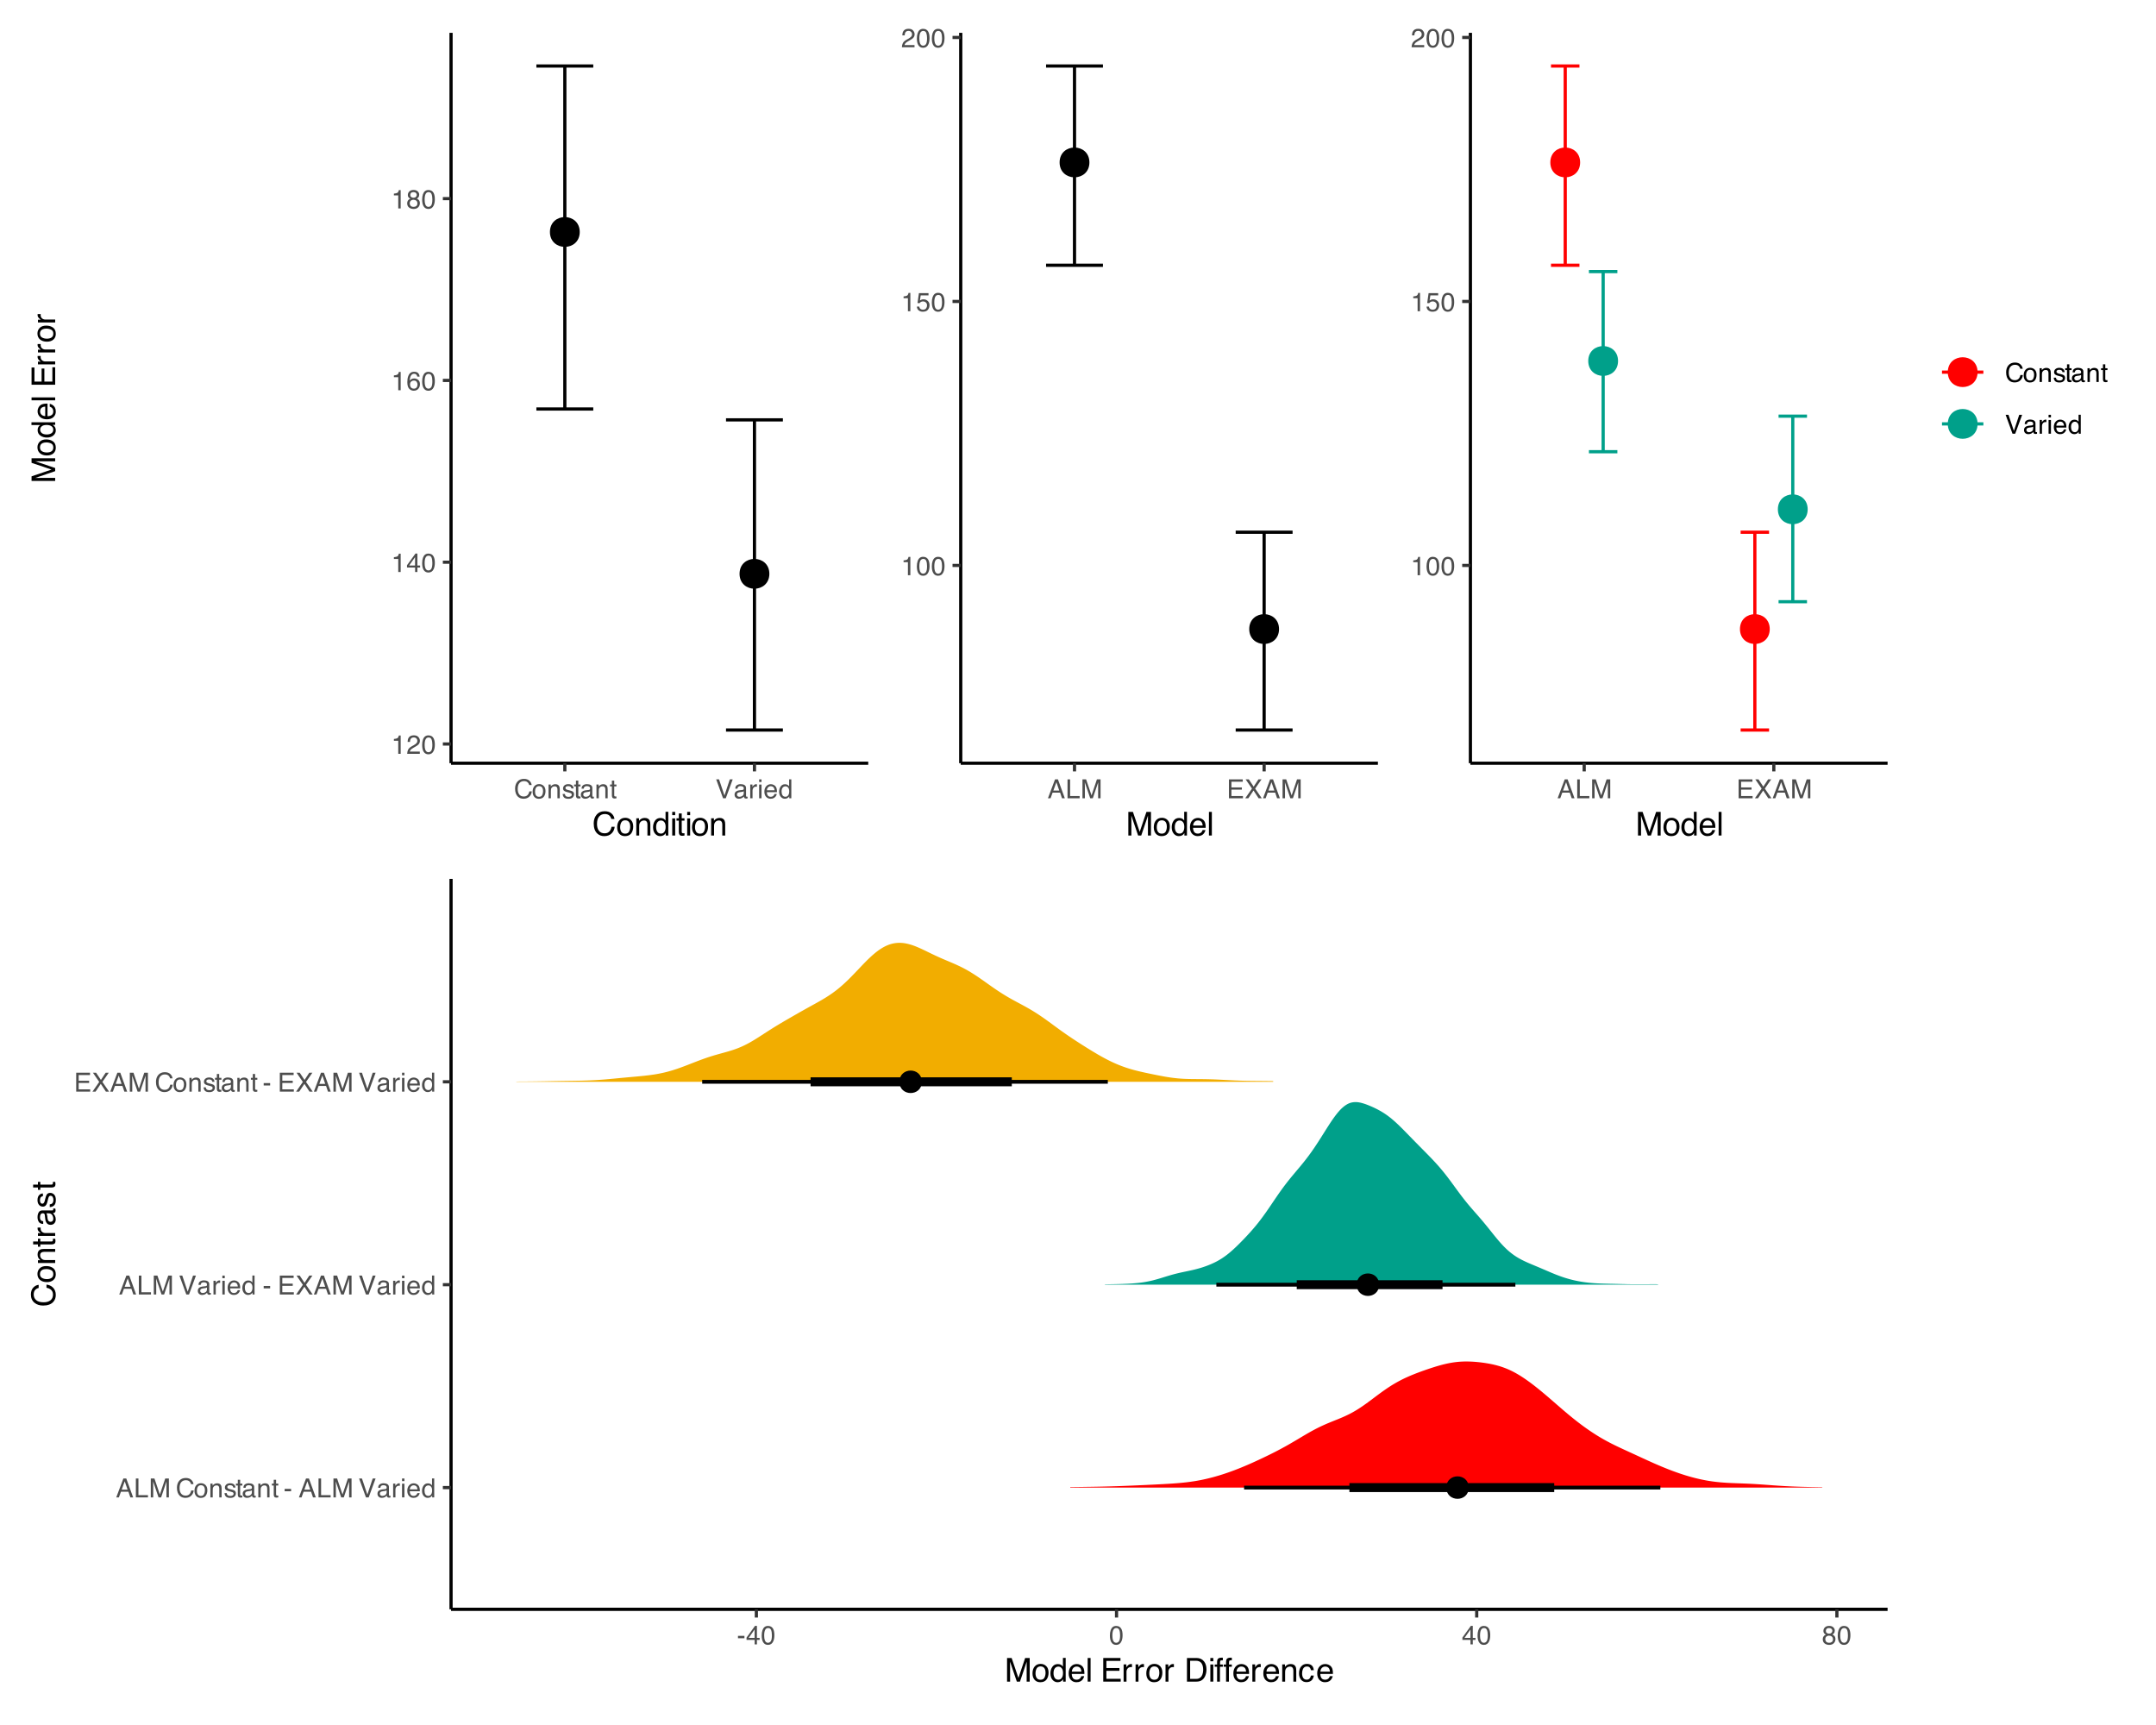 <?xml version="1.0" encoding="UTF-8"?>
<svg xmlns="http://www.w3.org/2000/svg" xmlns:xlink="http://www.w3.org/1999/xlink" width="720" height="576" viewBox="0 0 720 576">
<defs>
<g>
<g id="glyph-0-0">
<path d="M 0.281 0 L 0.281 -6.312 L 5.297 -6.312 L 5.297 0 Z M 4.5 -0.797 L 4.5 -5.516 L 1.078 -5.516 L 1.078 -0.797 Z M 4.5 -0.797 "/>
</g>
<g id="glyph-0-1">
<path d="M 0.844 -4.359 L 0.844 -4.953 C 1.395 -5.004 1.781 -5.094 2 -5.219 C 2.227 -5.344 2.395 -5.645 2.5 -6.125 L 3.109 -6.125 L 3.109 0 L 2.297 0 L 2.297 -4.359 Z M 0.844 -4.359 "/>
</g>
<g id="glyph-0-2">
<path d="M 0.281 0 C 0.301 -0.531 0.406 -0.988 0.594 -1.375 C 0.789 -1.77 1.164 -2.129 1.719 -2.453 L 2.547 -2.922 C 2.91 -3.141 3.164 -3.328 3.312 -3.484 C 3.551 -3.711 3.672 -3.984 3.672 -4.297 C 3.672 -4.648 3.562 -4.93 3.344 -5.141 C 3.133 -5.359 2.848 -5.469 2.484 -5.469 C 1.961 -5.469 1.598 -5.266 1.391 -4.859 C 1.285 -4.648 1.227 -4.352 1.219 -3.969 L 0.422 -3.969 C 0.43 -4.5 0.531 -4.938 0.719 -5.281 C 1.051 -5.875 1.645 -6.172 2.5 -6.172 C 3.195 -6.172 3.707 -5.977 4.031 -5.594 C 4.363 -5.219 4.531 -4.797 4.531 -4.328 C 4.531 -3.836 4.352 -3.414 4 -3.062 C 3.801 -2.863 3.441 -2.617 2.922 -2.328 L 2.344 -2 C 2.062 -1.844 1.836 -1.695 1.672 -1.562 C 1.391 -1.312 1.211 -1.035 1.141 -0.734 L 4.5 -0.734 L 4.5 0 Z M 0.281 0 "/>
</g>
<g id="glyph-0-3">
<path d="M 2.375 -6.156 C 3.176 -6.156 3.754 -5.828 4.109 -5.172 C 4.379 -4.66 4.516 -3.961 4.516 -3.078 C 4.516 -2.242 4.391 -1.555 4.141 -1.016 C 3.785 -0.223 3.195 0.172 2.375 0.172 C 1.633 0.172 1.082 -0.148 0.719 -0.797 C 0.426 -1.328 0.281 -2.047 0.281 -2.953 C 0.281 -3.648 0.367 -4.25 0.547 -4.75 C 0.879 -5.688 1.488 -6.156 2.375 -6.156 Z M 2.375 -0.531 C 2.77 -0.531 3.086 -0.707 3.328 -1.062 C 3.566 -1.426 3.688 -2.086 3.688 -3.047 C 3.688 -3.754 3.598 -4.332 3.422 -4.781 C 3.254 -5.227 2.922 -5.453 2.422 -5.453 C 1.973 -5.453 1.641 -5.238 1.422 -4.812 C 1.211 -4.383 1.109 -3.754 1.109 -2.922 C 1.109 -2.297 1.176 -1.789 1.312 -1.406 C 1.52 -0.82 1.875 -0.531 2.375 -0.531 Z M 2.375 -0.531 "/>
</g>
<g id="glyph-0-4">
<path d="M 2.906 -2.172 L 2.906 -4.969 L 0.938 -2.172 Z M 2.922 0 L 2.922 -1.5 L 0.219 -1.5 L 0.219 -2.266 L 3.047 -6.172 L 3.688 -6.172 L 3.688 -2.172 L 4.594 -2.172 L 4.594 -1.5 L 3.688 -1.5 L 3.688 0 Z M 2.922 0 "/>
</g>
<g id="glyph-0-5">
<path d="M 2.578 -6.172 C 3.266 -6.172 3.742 -5.992 4.016 -5.641 C 4.285 -5.285 4.422 -4.922 4.422 -4.547 L 3.656 -4.547 C 3.602 -4.785 3.531 -4.973 3.438 -5.109 C 3.25 -5.367 2.961 -5.5 2.578 -5.5 C 2.148 -5.5 1.805 -5.297 1.547 -4.891 C 1.297 -4.492 1.156 -3.926 1.125 -3.188 C 1.301 -3.445 1.523 -3.641 1.797 -3.766 C 2.047 -3.879 2.32 -3.938 2.625 -3.938 C 3.133 -3.938 3.582 -3.77 3.969 -3.438 C 4.352 -3.113 4.547 -2.625 4.547 -1.969 C 4.547 -1.414 4.363 -0.922 4 -0.484 C 3.633 -0.055 3.117 0.156 2.453 0.156 C 1.867 0.156 1.367 -0.062 0.953 -0.5 C 0.535 -0.938 0.328 -1.672 0.328 -2.703 C 0.328 -3.461 0.422 -4.109 0.609 -4.641 C 0.961 -5.66 1.617 -6.172 2.578 -6.172 Z M 2.516 -0.531 C 2.922 -0.531 3.223 -0.664 3.422 -0.938 C 3.629 -1.207 3.734 -1.531 3.734 -1.906 C 3.734 -2.219 3.641 -2.516 3.453 -2.797 C 3.273 -3.086 2.953 -3.234 2.484 -3.234 C 2.148 -3.234 1.859 -3.125 1.609 -2.906 C 1.359 -2.688 1.234 -2.352 1.234 -1.906 C 1.234 -1.52 1.344 -1.191 1.562 -0.922 C 1.789 -0.66 2.109 -0.531 2.516 -0.531 Z M 2.516 -0.531 "/>
</g>
<g id="glyph-0-6">
<path d="M 2.391 -3.578 C 2.734 -3.578 3 -3.672 3.188 -3.859 C 3.383 -4.047 3.484 -4.273 3.484 -4.547 C 3.484 -4.773 3.391 -4.984 3.203 -5.172 C 3.016 -5.359 2.734 -5.453 2.359 -5.453 C 1.992 -5.453 1.727 -5.359 1.562 -5.172 C 1.395 -4.984 1.312 -4.758 1.312 -4.5 C 1.312 -4.207 1.414 -3.977 1.625 -3.812 C 1.844 -3.656 2.098 -3.578 2.391 -3.578 Z M 2.438 -0.531 C 2.801 -0.531 3.098 -0.625 3.328 -0.812 C 3.566 -1.008 3.688 -1.301 3.688 -1.688 C 3.688 -2.082 3.562 -2.383 3.312 -2.594 C 3.07 -2.801 2.766 -2.906 2.391 -2.906 C 2.016 -2.906 1.707 -2.797 1.469 -2.578 C 1.238 -2.367 1.125 -2.078 1.125 -1.703 C 1.125 -1.391 1.227 -1.113 1.438 -0.875 C 1.656 -0.645 1.988 -0.531 2.438 -0.531 Z M 1.344 -3.281 C 1.125 -3.375 0.957 -3.477 0.844 -3.594 C 0.613 -3.82 0.5 -4.125 0.5 -4.5 C 0.5 -4.957 0.664 -5.348 1 -5.672 C 1.332 -6.004 1.801 -6.172 2.406 -6.172 C 3 -6.172 3.461 -6.016 3.797 -5.703 C 4.129 -5.391 4.297 -5.023 4.297 -4.609 C 4.297 -4.223 4.195 -3.914 4 -3.688 C 3.895 -3.551 3.727 -3.414 3.5 -3.281 C 3.758 -3.164 3.961 -3.031 4.109 -2.875 C 4.379 -2.594 4.516 -2.223 4.516 -1.766 C 4.516 -1.223 4.332 -0.766 3.969 -0.391 C 3.602 -0.016 3.086 0.172 2.422 0.172 C 1.828 0.172 1.32 0.008 0.906 -0.312 C 0.488 -0.633 0.281 -1.109 0.281 -1.734 C 0.281 -2.086 0.367 -2.395 0.547 -2.656 C 0.723 -2.926 0.988 -3.133 1.344 -3.281 Z M 1.344 -3.281 "/>
</g>
<g id="glyph-0-7">
<path d="M 3.328 -6.484 C 4.129 -6.484 4.75 -6.27 5.188 -5.844 C 5.625 -5.426 5.867 -4.953 5.922 -4.422 L 5.094 -4.422 C 5 -4.828 4.812 -5.145 4.531 -5.375 C 4.25 -5.613 3.852 -5.734 3.344 -5.734 C 2.719 -5.734 2.211 -5.516 1.828 -5.078 C 1.453 -4.641 1.266 -3.973 1.266 -3.078 C 1.266 -2.336 1.438 -1.738 1.781 -1.281 C 2.125 -0.82 2.633 -0.594 3.312 -0.594 C 3.945 -0.594 4.43 -0.832 4.766 -1.312 C 4.93 -1.57 5.062 -1.906 5.156 -2.312 L 5.984 -2.312 C 5.91 -1.656 5.664 -1.102 5.25 -0.656 C 4.75 -0.113 4.07 0.156 3.219 0.156 C 2.488 0.156 1.875 -0.062 1.375 -0.5 C 0.719 -1.094 0.391 -2 0.391 -3.219 C 0.391 -4.156 0.633 -4.922 1.125 -5.516 C 1.656 -6.16 2.391 -6.484 3.328 -6.484 Z M 3.156 -6.484 Z M 3.156 -6.484 "/>
</g>
<g id="glyph-0-8">
<path d="M 2.391 -0.5 C 2.898 -0.5 3.25 -0.691 3.438 -1.078 C 3.633 -1.461 3.734 -1.895 3.734 -2.375 C 3.734 -2.801 3.664 -3.148 3.531 -3.422 C 3.312 -3.848 2.938 -4.062 2.406 -4.062 C 1.926 -4.062 1.578 -3.879 1.359 -3.516 C 1.148 -3.16 1.047 -2.727 1.047 -2.219 C 1.047 -1.727 1.148 -1.316 1.359 -0.984 C 1.578 -0.66 1.922 -0.5 2.391 -0.5 Z M 2.422 -4.734 C 3.016 -4.734 3.516 -4.535 3.922 -4.141 C 4.336 -3.742 4.547 -3.16 4.547 -2.391 C 4.547 -1.648 4.363 -1.035 4 -0.547 C 3.633 -0.066 3.07 0.172 2.312 0.172 C 1.688 0.172 1.188 -0.039 0.812 -0.469 C 0.438 -0.895 0.25 -1.473 0.25 -2.203 C 0.25 -2.973 0.445 -3.586 0.844 -4.047 C 1.238 -4.504 1.766 -4.734 2.422 -4.734 Z M 2.391 -4.719 Z M 2.391 -4.719 "/>
</g>
<g id="glyph-0-9">
<path d="M 0.562 -4.594 L 1.297 -4.594 L 1.297 -3.953 C 1.516 -4.211 1.742 -4.398 1.984 -4.516 C 2.234 -4.641 2.508 -4.703 2.812 -4.703 C 3.457 -4.703 3.895 -4.473 4.125 -4.016 C 4.25 -3.766 4.312 -3.41 4.312 -2.953 L 4.312 0 L 3.531 0 L 3.531 -2.906 C 3.531 -3.176 3.488 -3.398 3.406 -3.578 C 3.27 -3.859 3.02 -4 2.656 -4 C 2.477 -4 2.328 -3.984 2.203 -3.953 C 1.992 -3.891 1.812 -3.766 1.656 -3.578 C 1.52 -3.422 1.43 -3.258 1.391 -3.094 C 1.359 -2.938 1.344 -2.707 1.344 -2.406 L 1.344 0 L 0.562 0 Z M 2.391 -4.719 Z M 2.391 -4.719 "/>
</g>
<g id="glyph-0-10">
<path d="M 1.031 -1.438 C 1.051 -1.188 1.113 -0.988 1.219 -0.844 C 1.414 -0.602 1.754 -0.484 2.234 -0.484 C 2.516 -0.484 2.766 -0.539 2.984 -0.656 C 3.203 -0.781 3.312 -0.973 3.312 -1.234 C 3.312 -1.43 3.223 -1.582 3.047 -1.688 C 2.941 -1.75 2.723 -1.82 2.391 -1.906 L 1.781 -2.062 C 1.383 -2.164 1.094 -2.273 0.906 -2.391 C 0.57 -2.598 0.406 -2.891 0.406 -3.266 C 0.406 -3.691 0.562 -4.039 0.875 -4.312 C 1.195 -4.582 1.617 -4.719 2.141 -4.719 C 2.836 -4.719 3.336 -4.516 3.641 -4.109 C 3.836 -3.848 3.93 -3.57 3.922 -3.281 L 3.203 -3.281 C 3.18 -3.457 3.117 -3.613 3.016 -3.75 C 2.836 -3.957 2.531 -4.062 2.094 -4.062 C 1.801 -4.062 1.578 -4.004 1.422 -3.891 C 1.273 -3.773 1.203 -3.629 1.203 -3.453 C 1.203 -3.254 1.301 -3.094 1.5 -2.969 C 1.613 -2.895 1.781 -2.832 2 -2.781 L 2.516 -2.656 C 3.066 -2.52 3.438 -2.391 3.625 -2.266 C 3.926 -2.066 4.078 -1.754 4.078 -1.328 C 4.078 -0.922 3.922 -0.566 3.609 -0.266 C 3.305 0.023 2.832 0.172 2.188 0.172 C 1.508 0.172 1.023 0.02 0.734 -0.281 C 0.453 -0.594 0.301 -0.977 0.281 -1.438 Z M 2.172 -4.719 Z M 2.172 -4.719 "/>
</g>
<g id="glyph-0-11">
<path d="M 0.719 -5.891 L 1.5 -5.891 L 1.5 -4.594 L 2.234 -4.594 L 2.234 -3.969 L 1.5 -3.969 L 1.5 -0.969 C 1.5 -0.801 1.555 -0.691 1.672 -0.641 C 1.723 -0.609 1.82 -0.594 1.969 -0.594 C 2 -0.594 2.035 -0.594 2.078 -0.594 C 2.129 -0.594 2.18 -0.598 2.234 -0.609 L 2.234 0 C 2.148 0.02 2.055 0.035 1.953 0.047 C 1.859 0.066 1.758 0.078 1.656 0.078 C 1.289 0.078 1.039 -0.016 0.906 -0.203 C 0.781 -0.391 0.719 -0.629 0.719 -0.922 L 0.719 -3.969 L 0.094 -3.969 L 0.094 -4.594 L 0.719 -4.594 Z M 0.719 -5.891 "/>
</g>
<g id="glyph-0-12">
<path d="M 1.156 -1.219 C 1.156 -1 1.238 -0.82 1.406 -0.688 C 1.57 -0.562 1.766 -0.5 1.984 -0.5 C 2.254 -0.5 2.52 -0.562 2.781 -0.688 C 3.207 -0.895 3.422 -1.238 3.422 -1.719 L 3.422 -2.344 C 3.328 -2.281 3.203 -2.227 3.047 -2.188 C 2.898 -2.145 2.754 -2.117 2.609 -2.109 L 2.141 -2.047 C 1.867 -2.004 1.66 -1.945 1.516 -1.875 C 1.273 -1.738 1.156 -1.52 1.156 -1.219 Z M 3.031 -2.781 C 3.207 -2.812 3.328 -2.891 3.391 -3.016 C 3.422 -3.078 3.438 -3.176 3.438 -3.312 C 3.438 -3.57 3.344 -3.758 3.156 -3.875 C 2.969 -4 2.703 -4.062 2.359 -4.062 C 1.953 -4.062 1.664 -3.953 1.5 -3.734 C 1.406 -3.609 1.344 -3.43 1.312 -3.203 L 0.594 -3.203 C 0.602 -3.766 0.785 -4.156 1.141 -4.375 C 1.492 -4.602 1.906 -4.719 2.375 -4.719 C 2.914 -4.719 3.352 -4.613 3.688 -4.406 C 4.02 -4.195 4.188 -3.875 4.188 -3.438 L 4.188 -0.797 C 4.188 -0.711 4.203 -0.645 4.234 -0.594 C 4.273 -0.551 4.348 -0.531 4.453 -0.531 C 4.484 -0.531 4.52 -0.531 4.562 -0.531 C 4.602 -0.531 4.648 -0.535 4.703 -0.547 L 4.703 0.016 C 4.578 0.055 4.484 0.078 4.422 0.078 C 4.359 0.086 4.273 0.094 4.172 0.094 C 3.898 0.094 3.707 0 3.594 -0.188 C 3.531 -0.281 3.484 -0.422 3.453 -0.609 C 3.297 -0.398 3.07 -0.219 2.781 -0.062 C 2.488 0.082 2.16 0.156 1.797 0.156 C 1.367 0.156 1.02 0.023 0.75 -0.234 C 0.488 -0.492 0.359 -0.816 0.359 -1.203 C 0.359 -1.629 0.488 -1.957 0.75 -2.188 C 1.02 -2.426 1.367 -2.578 1.797 -2.641 Z M 2.391 -4.719 Z M 2.391 -4.719 "/>
</g>
<g id="glyph-0-13">
<path d="M 1.172 -6.312 L 2.984 -0.938 L 4.766 -6.312 L 5.734 -6.312 L 3.422 0 L 2.516 0 L 0.219 -6.312 Z M 1.172 -6.312 "/>
</g>
<g id="glyph-0-14">
<path d="M 0.594 -4.594 L 1.328 -4.594 L 1.328 -3.812 C 1.379 -3.957 1.523 -4.141 1.766 -4.359 C 2.004 -4.586 2.273 -4.703 2.578 -4.703 C 2.586 -4.703 2.609 -4.695 2.641 -4.688 C 2.68 -4.688 2.742 -4.688 2.828 -4.688 L 2.828 -3.859 C 2.773 -3.867 2.727 -3.875 2.688 -3.875 C 2.656 -3.883 2.617 -3.891 2.578 -3.891 C 2.18 -3.891 1.879 -3.766 1.672 -3.516 C 1.461 -3.266 1.359 -2.973 1.359 -2.641 L 1.359 0 L 0.594 0 Z M 0.594 -4.594 "/>
</g>
<g id="glyph-0-15">
<path d="M 0.562 -4.578 L 1.359 -4.578 L 1.359 0 L 0.562 0 Z M 0.562 -6.312 L 1.359 -6.312 L 1.359 -5.438 L 0.562 -5.438 Z M 0.562 -6.312 "/>
</g>
<g id="glyph-0-16">
<path d="M 2.484 -4.703 C 2.805 -4.703 3.117 -4.625 3.422 -4.469 C 3.734 -4.32 3.969 -4.125 4.125 -3.875 C 4.281 -3.645 4.383 -3.375 4.438 -3.062 C 4.488 -2.852 4.516 -2.516 4.516 -2.047 L 1.141 -2.047 C 1.148 -1.586 1.258 -1.211 1.469 -0.922 C 1.676 -0.641 1.992 -0.5 2.422 -0.5 C 2.828 -0.5 3.148 -0.633 3.391 -0.906 C 3.523 -1.062 3.625 -1.238 3.688 -1.438 L 4.453 -1.438 C 4.43 -1.27 4.363 -1.082 4.25 -0.875 C 4.133 -0.664 4.004 -0.5 3.859 -0.375 C 3.629 -0.145 3.344 0.008 3 0.094 C 2.812 0.133 2.598 0.156 2.359 0.156 C 1.785 0.156 1.301 -0.051 0.906 -0.469 C 0.508 -0.883 0.312 -1.469 0.312 -2.219 C 0.312 -2.945 0.508 -3.539 0.906 -4 C 1.312 -4.469 1.836 -4.703 2.484 -4.703 Z M 3.719 -2.672 C 3.688 -3.004 3.613 -3.27 3.5 -3.469 C 3.281 -3.844 2.926 -4.031 2.438 -4.031 C 2.082 -4.031 1.785 -3.898 1.547 -3.641 C 1.305 -3.391 1.176 -3.066 1.156 -2.672 Z M 2.406 -4.719 Z M 2.406 -4.719 "/>
</g>
<g id="glyph-0-17">
<path d="M 1.062 -2.25 C 1.062 -1.75 1.164 -1.332 1.375 -1 C 1.582 -0.676 1.914 -0.516 2.375 -0.516 C 2.727 -0.516 3.02 -0.664 3.25 -0.969 C 3.488 -1.281 3.609 -1.723 3.609 -2.297 C 3.609 -2.879 3.488 -3.305 3.25 -3.578 C 3.008 -3.859 2.711 -4 2.359 -4 C 1.973 -4 1.66 -3.848 1.422 -3.547 C 1.18 -3.254 1.062 -2.82 1.062 -2.25 Z M 2.219 -4.688 C 2.57 -4.688 2.867 -4.609 3.109 -4.453 C 3.242 -4.367 3.398 -4.219 3.578 -4 L 3.578 -6.328 L 4.312 -6.328 L 4.312 0 L 3.625 0 L 3.625 -0.641 C 3.438 -0.359 3.219 -0.156 2.969 -0.031 C 2.727 0.094 2.453 0.156 2.141 0.156 C 1.617 0.156 1.172 -0.055 0.797 -0.484 C 0.422 -0.91 0.234 -1.484 0.234 -2.203 C 0.234 -2.867 0.406 -3.445 0.75 -3.938 C 1.094 -4.438 1.582 -4.688 2.219 -4.688 Z M 2.219 -4.688 "/>
</g>
<g id="glyph-0-18">
<path d="M 1.094 -1.562 C 1.133 -1.125 1.336 -0.82 1.703 -0.656 C 1.879 -0.57 2.094 -0.531 2.344 -0.531 C 2.801 -0.531 3.141 -0.676 3.359 -0.969 C 3.578 -1.258 3.688 -1.582 3.688 -1.938 C 3.688 -2.363 3.555 -2.691 3.297 -2.922 C 3.035 -3.16 2.719 -3.281 2.344 -3.281 C 2.082 -3.281 1.852 -3.227 1.656 -3.125 C 1.469 -3.02 1.305 -2.879 1.172 -2.703 L 0.5 -2.734 L 0.969 -6.047 L 4.172 -6.047 L 4.172 -5.297 L 1.562 -5.297 L 1.297 -3.594 C 1.43 -3.695 1.566 -3.773 1.703 -3.828 C 1.93 -3.93 2.195 -3.984 2.5 -3.984 C 3.062 -3.984 3.535 -3.801 3.922 -3.438 C 4.316 -3.07 4.516 -2.609 4.516 -2.047 C 4.516 -1.461 4.332 -0.945 3.969 -0.5 C 3.613 -0.062 3.047 0.156 2.266 0.156 C 1.754 0.156 1.305 0.016 0.922 -0.266 C 0.547 -0.547 0.332 -0.977 0.281 -1.562 Z M 1.094 -1.562 "/>
</g>
<g id="glyph-0-19">
<path d="M 3.906 -2.578 L 2.953 -5.375 L 1.938 -2.578 Z M 2.5 -6.312 L 3.469 -6.312 L 5.766 0 L 4.828 0 L 4.188 -1.891 L 1.688 -1.891 L 1 0 L 0.125 0 Z M 2.5 -6.312 "/>
</g>
<g id="glyph-0-20">
<path d="M 0.672 -6.312 L 1.531 -6.312 L 1.531 -0.75 L 4.719 -0.75 L 4.719 0 L 0.672 0 Z M 0.672 -6.312 "/>
</g>
<g id="glyph-0-21">
<path d="M 0.656 -6.312 L 1.875 -6.312 L 3.688 -0.969 L 5.484 -6.312 L 6.703 -6.312 L 6.703 0 L 5.891 0 L 5.891 -3.719 C 5.891 -3.852 5.891 -4.066 5.891 -4.359 C 5.898 -4.66 5.906 -4.984 5.906 -5.328 L 4.109 0 L 3.25 0 L 1.438 -5.328 L 1.438 -5.125 C 1.438 -4.969 1.441 -4.734 1.453 -4.422 C 1.461 -4.109 1.469 -3.875 1.469 -3.719 L 1.469 0 L 0.656 0 Z M 0.656 -6.312 "/>
</g>
<g id="glyph-0-22">
<path d="M 0.75 -6.312 L 5.359 -6.312 L 5.359 -5.531 L 1.578 -5.531 L 1.578 -3.625 L 5.062 -3.625 L 5.062 -2.891 L 1.578 -2.891 L 1.578 -0.75 L 5.422 -0.75 L 5.422 0 L 0.75 0 Z M 3.078 -6.312 Z M 3.078 -6.312 "/>
</g>
<g id="glyph-0-23">
<path d="M 1.219 0 L 0.188 0 L 2.438 -3.234 L 0.328 -6.312 L 1.391 -6.312 L 3 -3.891 L 4.594 -6.312 L 5.625 -6.312 L 3.5 -3.234 L 5.719 0 L 4.656 0 L 2.953 -2.594 Z M 1.219 0 "/>
</g>
<g id="glyph-0-24">
</g>
<g id="glyph-0-25">
<path d="M 0.359 -2.844 L 2.516 -2.844 L 2.516 -2.047 L 0.359 -2.047 Z M 0.359 -2.844 "/>
</g>
<g id="glyph-1-0">
<path d="M 0.359 0 L 0.359 -7.891 L 6.625 -7.891 L 6.625 0 Z M 5.625 -0.984 L 5.625 -6.906 L 1.344 -6.906 L 1.344 -0.984 Z M 5.625 -0.984 "/>
</g>
<g id="glyph-1-1">
<path d="M 4.156 -8.109 C 5.156 -8.109 5.93 -7.844 6.484 -7.312 C 7.035 -6.789 7.344 -6.191 7.406 -5.516 L 6.359 -5.516 C 6.242 -6.023 6.008 -6.426 5.656 -6.719 C 5.301 -7.02 4.805 -7.172 4.172 -7.172 C 3.398 -7.172 2.773 -6.895 2.297 -6.344 C 1.816 -5.801 1.578 -4.969 1.578 -3.844 C 1.578 -2.914 1.789 -2.164 2.219 -1.594 C 2.656 -1.02 3.301 -0.734 4.156 -0.734 C 4.938 -0.734 5.535 -1.035 5.953 -1.641 C 6.172 -1.961 6.332 -2.383 6.438 -2.906 L 7.484 -2.906 C 7.391 -2.07 7.082 -1.375 6.562 -0.812 C 5.938 -0.133 5.086 0.203 4.016 0.203 C 3.098 0.203 2.332 -0.07 1.719 -0.625 C 0.895 -1.363 0.484 -2.5 0.484 -4.031 C 0.484 -5.195 0.789 -6.148 1.406 -6.891 C 2.07 -7.703 2.988 -8.109 4.156 -8.109 Z M 3.953 -8.109 Z M 3.953 -8.109 "/>
</g>
<g id="glyph-1-2">
<path d="M 2.984 -0.625 C 3.629 -0.625 4.07 -0.863 4.312 -1.344 C 4.551 -1.832 4.672 -2.375 4.672 -2.969 C 4.672 -3.508 4.582 -3.945 4.406 -4.281 C 4.133 -4.812 3.664 -5.078 3 -5.078 C 2.406 -5.078 1.973 -4.848 1.703 -4.391 C 1.441 -3.941 1.312 -3.398 1.312 -2.766 C 1.312 -2.148 1.441 -1.641 1.703 -1.234 C 1.973 -0.828 2.398 -0.625 2.984 -0.625 Z M 3.031 -5.922 C 3.77 -5.922 4.395 -5.672 4.906 -5.172 C 5.414 -4.68 5.672 -3.957 5.672 -3 C 5.672 -2.07 5.445 -1.305 5 -0.703 C 4.551 -0.098 3.852 0.203 2.906 0.203 C 2.113 0.203 1.484 -0.062 1.016 -0.594 C 0.547 -1.125 0.312 -1.844 0.312 -2.75 C 0.312 -3.719 0.555 -4.488 1.047 -5.062 C 1.535 -5.633 2.195 -5.922 3.031 -5.922 Z M 3 -5.891 Z M 3 -5.891 "/>
</g>
<g id="glyph-1-3">
<path d="M 0.703 -5.75 L 1.625 -5.75 L 1.625 -4.938 C 1.895 -5.27 2.18 -5.508 2.484 -5.656 C 2.797 -5.801 3.133 -5.875 3.5 -5.875 C 4.32 -5.875 4.875 -5.594 5.156 -5.031 C 5.312 -4.719 5.391 -4.27 5.391 -3.688 L 5.391 0 L 4.422 0 L 4.422 -3.625 C 4.422 -3.977 4.367 -4.258 4.266 -4.469 C 4.086 -4.832 3.773 -5.016 3.328 -5.016 C 3.098 -5.016 2.91 -4.988 2.766 -4.938 C 2.492 -4.863 2.258 -4.707 2.062 -4.469 C 1.906 -4.281 1.801 -4.082 1.75 -3.875 C 1.695 -3.676 1.672 -3.391 1.672 -3.016 L 1.672 0 L 0.703 0 Z M 2.984 -5.891 Z M 2.984 -5.891 "/>
</g>
<g id="glyph-1-4">
<path d="M 1.328 -2.812 C 1.328 -2.195 1.457 -1.68 1.719 -1.266 C 1.977 -0.848 2.395 -0.641 2.969 -0.641 C 3.414 -0.641 3.781 -0.832 4.062 -1.219 C 4.352 -1.602 4.5 -2.156 4.5 -2.875 C 4.5 -3.602 4.348 -4.141 4.047 -4.484 C 3.754 -4.836 3.391 -5.016 2.953 -5.016 C 2.473 -5.016 2.082 -4.828 1.781 -4.453 C 1.477 -4.078 1.328 -3.531 1.328 -2.812 Z M 2.781 -5.859 C 3.219 -5.859 3.586 -5.766 3.891 -5.578 C 4.055 -5.473 4.25 -5.285 4.469 -5.016 L 4.469 -7.922 L 5.391 -7.922 L 5.391 0 L 4.531 0 L 4.531 -0.797 C 4.301 -0.441 4.031 -0.188 3.719 -0.031 C 3.414 0.125 3.066 0.203 2.672 0.203 C 2.023 0.203 1.469 -0.062 1 -0.594 C 0.531 -1.133 0.297 -1.852 0.297 -2.75 C 0.297 -3.594 0.508 -4.32 0.938 -4.938 C 1.363 -5.551 1.977 -5.859 2.781 -5.859 Z M 2.781 -5.859 "/>
</g>
<g id="glyph-1-5">
<path d="M 0.703 -5.719 L 1.688 -5.719 L 1.688 0 L 0.703 0 Z M 0.703 -7.891 L 1.688 -7.891 L 1.688 -6.797 L 0.703 -6.797 Z M 0.703 -7.891 "/>
</g>
<g id="glyph-1-6">
<path d="M 0.906 -7.359 L 1.875 -7.359 L 1.875 -5.75 L 2.797 -5.75 L 2.797 -4.969 L 1.875 -4.969 L 1.875 -1.203 C 1.875 -1.004 1.941 -0.875 2.078 -0.812 C 2.16 -0.77 2.285 -0.75 2.453 -0.75 C 2.504 -0.75 2.555 -0.75 2.609 -0.75 C 2.66 -0.75 2.723 -0.754 2.797 -0.766 L 2.797 0 C 2.68 0.031 2.562 0.051 2.438 0.062 C 2.32 0.082 2.195 0.094 2.062 0.094 C 1.613 0.094 1.305 -0.02 1.141 -0.25 C 0.984 -0.488 0.906 -0.789 0.906 -1.156 L 0.906 -4.969 L 0.125 -4.969 L 0.125 -5.75 L 0.906 -5.75 Z M 0.906 -7.359 "/>
</g>
<g id="glyph-1-7">
<path d="M 0.812 -7.891 L 2.344 -7.891 L 4.609 -1.219 L 6.859 -7.891 L 8.375 -7.891 L 8.375 0 L 7.359 0 L 7.359 -4.656 C 7.359 -4.82 7.359 -5.086 7.359 -5.453 C 7.367 -5.828 7.375 -6.227 7.375 -6.656 L 5.125 0 L 4.078 0 L 1.812 -6.656 L 1.812 -6.406 C 1.812 -6.219 1.812 -5.926 1.812 -5.531 C 1.82 -5.133 1.828 -4.844 1.828 -4.656 L 1.828 0 L 0.812 0 Z M 0.812 -7.891 "/>
</g>
<g id="glyph-1-8">
<path d="M 3.109 -5.875 C 3.516 -5.875 3.906 -5.781 4.281 -5.594 C 4.664 -5.406 4.961 -5.156 5.172 -4.844 C 5.359 -4.562 5.484 -4.223 5.547 -3.828 C 5.609 -3.566 5.641 -3.145 5.641 -2.562 L 1.422 -2.562 C 1.441 -1.977 1.578 -1.508 1.828 -1.156 C 2.086 -0.812 2.488 -0.641 3.031 -0.641 C 3.539 -0.641 3.945 -0.805 4.25 -1.141 C 4.414 -1.328 4.535 -1.551 4.609 -1.812 L 5.562 -1.812 C 5.531 -1.594 5.441 -1.352 5.297 -1.094 C 5.16 -0.832 5.004 -0.625 4.828 -0.469 C 4.535 -0.176 4.176 0.02 3.75 0.125 C 3.508 0.176 3.242 0.203 2.953 0.203 C 2.234 0.203 1.625 -0.055 1.125 -0.578 C 0.633 -1.098 0.391 -1.828 0.391 -2.766 C 0.391 -3.691 0.641 -4.441 1.141 -5.016 C 1.641 -5.586 2.297 -5.875 3.109 -5.875 Z M 4.641 -3.328 C 4.609 -3.754 4.52 -4.094 4.375 -4.344 C 4.102 -4.801 3.66 -5.031 3.047 -5.031 C 2.598 -5.031 2.223 -4.867 1.922 -4.547 C 1.629 -4.234 1.473 -3.828 1.453 -3.328 Z M 3.016 -5.891 Z M 3.016 -5.891 "/>
</g>
<g id="glyph-1-9">
<path d="M 0.734 -7.891 L 1.703 -7.891 L 1.703 0 L 0.734 0 Z M 0.734 -7.891 "/>
</g>
<g id="glyph-1-10">
</g>
<g id="glyph-1-11">
<path d="M 0.938 -7.891 L 6.688 -7.891 L 6.688 -6.922 L 1.984 -6.922 L 1.984 -4.531 L 6.344 -4.531 L 6.344 -3.609 L 1.984 -3.609 L 1.984 -0.938 L 6.766 -0.938 L 6.766 0 L 0.938 0 Z M 3.859 -7.891 Z M 3.859 -7.891 "/>
</g>
<g id="glyph-1-12">
<path d="M 0.734 -5.75 L 1.656 -5.75 L 1.656 -4.766 C 1.727 -4.953 1.91 -5.18 2.203 -5.453 C 2.492 -5.734 2.832 -5.875 3.219 -5.875 C 3.238 -5.875 3.27 -5.875 3.312 -5.875 C 3.352 -5.875 3.426 -5.867 3.531 -5.859 L 3.531 -4.828 C 3.477 -4.836 3.426 -4.844 3.375 -4.844 C 3.32 -4.852 3.27 -4.859 3.219 -4.859 C 2.727 -4.859 2.352 -4.703 2.094 -4.391 C 1.832 -4.078 1.703 -3.719 1.703 -3.312 L 1.703 0 L 0.734 0 Z M 0.734 -5.75 "/>
</g>
<g id="glyph-1-13">
<path d="M 3.875 -0.906 C 4.227 -0.906 4.523 -0.945 4.766 -1.031 C 5.172 -1.164 5.508 -1.43 5.781 -1.828 C 5.988 -2.148 6.141 -2.562 6.234 -3.062 C 6.285 -3.352 6.312 -3.629 6.312 -3.891 C 6.312 -4.859 6.117 -5.613 5.734 -6.156 C 5.348 -6.695 4.723 -6.969 3.859 -6.969 L 1.953 -6.969 L 1.953 -0.906 Z M 0.891 -7.891 L 4.078 -7.891 C 5.16 -7.891 6.004 -7.504 6.609 -6.734 C 7.141 -6.035 7.406 -5.145 7.406 -4.062 C 7.406 -3.227 7.25 -2.473 6.938 -1.797 C 6.383 -0.598 5.43 0 4.078 0 L 0.891 0 Z M 0.891 -7.891 "/>
</g>
<g id="glyph-1-14">
<path d="M 0.953 -6.625 C 0.961 -7.031 1.031 -7.328 1.156 -7.516 C 1.383 -7.836 1.82 -8 2.469 -8 C 2.531 -8 2.594 -8 2.656 -8 C 2.719 -8 2.789 -7.992 2.875 -7.984 L 2.875 -7.094 C 2.77 -7.102 2.695 -7.109 2.656 -7.109 C 2.613 -7.109 2.57 -7.109 2.531 -7.109 C 2.238 -7.109 2.062 -7.031 2 -6.875 C 1.945 -6.727 1.922 -6.344 1.922 -5.719 L 2.875 -5.719 L 2.875 -4.969 L 1.906 -4.969 L 1.906 0 L 0.953 0 L 0.953 -4.969 L 0.156 -4.969 L 0.156 -5.719 L 0.953 -5.719 Z M 0.953 -6.625 "/>
</g>
<g id="glyph-1-15">
<path d="M 2.922 -5.922 C 3.578 -5.922 4.109 -5.758 4.516 -5.438 C 4.922 -5.125 5.164 -4.582 5.25 -3.812 L 4.297 -3.812 C 4.242 -4.164 4.113 -4.457 3.906 -4.688 C 3.707 -4.926 3.379 -5.047 2.922 -5.047 C 2.305 -5.047 1.867 -4.75 1.609 -4.156 C 1.43 -3.758 1.344 -3.273 1.344 -2.703 C 1.344 -2.129 1.461 -1.645 1.703 -1.25 C 1.953 -0.852 2.336 -0.656 2.859 -0.656 C 3.266 -0.656 3.582 -0.773 3.812 -1.016 C 4.051 -1.266 4.211 -1.602 4.297 -2.031 L 5.25 -2.031 C 5.133 -1.27 4.863 -0.711 4.438 -0.359 C 4.008 -0.004 3.457 0.172 2.781 0.172 C 2.031 0.172 1.43 -0.102 0.984 -0.656 C 0.535 -1.207 0.312 -1.895 0.312 -2.719 C 0.312 -3.727 0.555 -4.516 1.047 -5.078 C 1.535 -5.641 2.16 -5.922 2.922 -5.922 Z M 2.781 -5.891 Z M 2.781 -5.891 "/>
</g>
<g id="glyph-2-0">
<path d="M 0 -0.359 L -7.891 -0.359 L -7.891 -6.625 L 0 -6.625 Z M -0.984 -5.625 L -6.906 -5.625 L -6.906 -1.344 L -0.984 -1.344 Z M -0.984 -5.625 "/>
</g>
<g id="glyph-2-1">
<path d="M -7.891 -0.812 L -7.891 -2.344 L -1.219 -4.609 L -7.891 -6.859 L -7.891 -8.375 L 0 -8.375 L 0 -7.359 L -4.656 -7.359 C -4.82 -7.359 -5.086 -7.359 -5.453 -7.359 C -5.828 -7.367 -6.227 -7.375 -6.656 -7.375 L 0 -5.125 L 0 -4.078 L -6.656 -1.812 L -6.406 -1.812 C -6.219 -1.812 -5.926 -1.812 -5.531 -1.812 C -5.133 -1.82 -4.844 -1.828 -4.656 -1.828 L 0 -1.828 L 0 -0.812 Z M -7.891 -0.812 "/>
</g>
<g id="glyph-2-2">
<path d="M -0.625 -2.984 C -0.625 -3.629 -0.863 -4.07 -1.344 -4.312 C -1.832 -4.551 -2.375 -4.672 -2.969 -4.672 C -3.508 -4.672 -3.945 -4.582 -4.281 -4.406 C -4.812 -4.133 -5.078 -3.664 -5.078 -3 C -5.078 -2.406 -4.848 -1.973 -4.391 -1.703 C -3.941 -1.441 -3.398 -1.312 -2.766 -1.312 C -2.148 -1.312 -1.641 -1.441 -1.234 -1.703 C -0.828 -1.973 -0.625 -2.398 -0.625 -2.984 Z M -5.922 -3.031 C -5.922 -3.77 -5.672 -4.395 -5.172 -4.906 C -4.68 -5.414 -3.957 -5.672 -3 -5.672 C -2.07 -5.672 -1.305 -5.445 -0.703 -5 C -0.098 -4.551 0.203 -3.852 0.203 -2.906 C 0.203 -2.113 -0.062 -1.484 -0.594 -1.016 C -1.125 -0.547 -1.844 -0.312 -2.75 -0.312 C -3.719 -0.312 -4.488 -0.555 -5.062 -1.047 C -5.633 -1.535 -5.922 -2.195 -5.922 -3.031 Z M -5.891 -3 Z M -5.891 -3 "/>
</g>
<g id="glyph-2-3">
<path d="M -2.812 -1.328 C -2.195 -1.328 -1.68 -1.457 -1.266 -1.719 C -0.848 -1.977 -0.641 -2.395 -0.641 -2.969 C -0.641 -3.414 -0.832 -3.781 -1.219 -4.062 C -1.602 -4.352 -2.156 -4.5 -2.875 -4.5 C -3.602 -4.5 -4.141 -4.348 -4.484 -4.047 C -4.836 -3.754 -5.016 -3.391 -5.016 -2.953 C -5.016 -2.473 -4.828 -2.082 -4.453 -1.781 C -4.078 -1.477 -3.531 -1.328 -2.812 -1.328 Z M -5.859 -2.781 C -5.859 -3.219 -5.766 -3.586 -5.578 -3.891 C -5.473 -4.055 -5.285 -4.25 -5.016 -4.469 L -7.922 -4.469 L -7.922 -5.391 L 0 -5.391 L 0 -4.531 L -0.797 -4.531 C -0.441 -4.301 -0.188 -4.031 -0.031 -3.719 C 0.125 -3.414 0.203 -3.066 0.203 -2.672 C 0.203 -2.023 -0.062 -1.469 -0.594 -1 C -1.133 -0.531 -1.852 -0.297 -2.75 -0.297 C -3.594 -0.297 -4.32 -0.508 -4.938 -0.938 C -5.551 -1.363 -5.859 -1.977 -5.859 -2.781 Z M -5.859 -2.781 "/>
</g>
<g id="glyph-2-4">
<path d="M -5.875 -3.109 C -5.875 -3.516 -5.781 -3.906 -5.594 -4.281 C -5.406 -4.664 -5.156 -4.961 -4.844 -5.172 C -4.562 -5.359 -4.223 -5.484 -3.828 -5.547 C -3.566 -5.609 -3.145 -5.641 -2.562 -5.641 L -2.562 -1.422 C -1.977 -1.441 -1.508 -1.578 -1.156 -1.828 C -0.812 -2.086 -0.641 -2.488 -0.641 -3.031 C -0.641 -3.539 -0.805 -3.945 -1.141 -4.25 C -1.328 -4.414 -1.551 -4.535 -1.812 -4.609 L -1.812 -5.562 C -1.594 -5.531 -1.352 -5.441 -1.094 -5.297 C -0.832 -5.16 -0.625 -5.004 -0.469 -4.828 C -0.176 -4.535 0.02 -4.176 0.125 -3.75 C 0.176 -3.508 0.203 -3.242 0.203 -2.953 C 0.203 -2.234 -0.055 -1.625 -0.578 -1.125 C -1.098 -0.633 -1.828 -0.391 -2.766 -0.391 C -3.691 -0.391 -4.441 -0.641 -5.016 -1.141 C -5.586 -1.641 -5.875 -2.297 -5.875 -3.109 Z M -3.328 -4.641 C -3.754 -4.609 -4.094 -4.52 -4.344 -4.375 C -4.801 -4.102 -5.031 -3.66 -5.031 -3.047 C -5.031 -2.598 -4.867 -2.223 -4.547 -1.922 C -4.234 -1.629 -3.828 -1.473 -3.328 -1.453 Z M -5.891 -3.016 Z M -5.891 -3.016 "/>
</g>
<g id="glyph-2-5">
<path d="M -7.891 -0.734 L -7.891 -1.703 L 0 -1.703 L 0 -0.734 Z M -7.891 -0.734 "/>
</g>
<g id="glyph-2-6">
</g>
<g id="glyph-2-7">
<path d="M -7.891 -0.938 L -7.891 -6.688 L -6.922 -6.688 L -6.922 -1.984 L -4.531 -1.984 L -4.531 -6.344 L -3.609 -6.344 L -3.609 -1.984 L -0.938 -1.984 L -0.938 -6.766 L 0 -6.766 L 0 -0.938 Z M -7.891 -3.859 Z M -7.891 -3.859 "/>
</g>
<g id="glyph-2-8">
<path d="M -5.75 -0.734 L -5.75 -1.656 L -4.766 -1.656 C -4.953 -1.727 -5.18 -1.91 -5.453 -2.203 C -5.734 -2.492 -5.875 -2.832 -5.875 -3.219 C -5.875 -3.238 -5.875 -3.27 -5.875 -3.312 C -5.875 -3.352 -5.867 -3.426 -5.859 -3.531 L -4.828 -3.531 C -4.836 -3.477 -4.844 -3.426 -4.844 -3.375 C -4.852 -3.32 -4.859 -3.27 -4.859 -3.219 C -4.859 -2.727 -4.703 -2.352 -4.391 -2.094 C -4.078 -1.832 -3.719 -1.703 -3.312 -1.703 L 0 -1.703 L 0 -0.734 Z M -5.75 -0.734 "/>
</g>
<g id="glyph-2-9">
<path d="M -8.109 -4.156 C -8.109 -5.156 -7.844 -5.93 -7.312 -6.484 C -6.789 -7.035 -6.191 -7.344 -5.516 -7.406 L -5.516 -6.359 C -6.023 -6.242 -6.426 -6.008 -6.719 -5.656 C -7.02 -5.301 -7.172 -4.805 -7.172 -4.172 C -7.172 -3.398 -6.895 -2.773 -6.344 -2.297 C -5.801 -1.816 -4.969 -1.578 -3.844 -1.578 C -2.914 -1.578 -2.164 -1.789 -1.594 -2.219 C -1.02 -2.656 -0.734 -3.301 -0.734 -4.156 C -0.734 -4.938 -1.035 -5.535 -1.641 -5.953 C -1.961 -6.172 -2.383 -6.332 -2.906 -6.438 L -2.906 -7.484 C -2.07 -7.391 -1.375 -7.082 -0.812 -6.562 C -0.133 -5.938 0.203 -5.086 0.203 -4.016 C 0.203 -3.098 -0.07 -2.332 -0.625 -1.719 C -1.363 -0.895 -2.5 -0.484 -4.031 -0.484 C -5.195 -0.484 -6.148 -0.789 -6.891 -1.406 C -7.703 -2.07 -8.109 -2.988 -8.109 -4.156 Z M -8.109 -3.953 Z M -8.109 -3.953 "/>
</g>
<g id="glyph-2-10">
<path d="M -5.75 -0.703 L -5.75 -1.625 L -4.938 -1.625 C -5.27 -1.895 -5.508 -2.18 -5.656 -2.484 C -5.801 -2.797 -5.875 -3.133 -5.875 -3.5 C -5.875 -4.32 -5.594 -4.875 -5.031 -5.156 C -4.719 -5.312 -4.27 -5.391 -3.688 -5.391 L 0 -5.391 L 0 -4.422 L -3.625 -4.422 C -3.977 -4.422 -4.258 -4.367 -4.469 -4.266 C -4.832 -4.086 -5.016 -3.773 -5.016 -3.328 C -5.016 -3.098 -4.988 -2.91 -4.938 -2.766 C -4.863 -2.492 -4.707 -2.258 -4.469 -2.062 C -4.281 -1.906 -4.082 -1.801 -3.875 -1.75 C -3.676 -1.695 -3.391 -1.672 -3.016 -1.672 L 0 -1.672 L 0 -0.703 Z M -5.891 -2.984 Z M -5.891 -2.984 "/>
</g>
<g id="glyph-2-11">
<path d="M -7.359 -0.906 L -7.359 -1.875 L -5.75 -1.875 L -5.75 -2.797 L -4.969 -2.797 L -4.969 -1.875 L -1.203 -1.875 C -1.004 -1.875 -0.875 -1.941 -0.812 -2.078 C -0.77 -2.16 -0.75 -2.285 -0.75 -2.453 C -0.75 -2.504 -0.75 -2.555 -0.75 -2.609 C -0.75 -2.66 -0.754 -2.723 -0.766 -2.797 L 0 -2.797 C 0.031 -2.68 0.051 -2.562 0.062 -2.438 C 0.082 -2.32 0.094 -2.195 0.094 -2.062 C 0.094 -1.613 -0.02 -1.305 -0.25 -1.141 C -0.488 -0.984 -0.789 -0.906 -1.156 -0.906 L -4.969 -0.906 L -4.969 -0.125 L -5.75 -0.125 L -5.75 -0.906 Z M -7.359 -0.906 "/>
</g>
<g id="glyph-2-12">
<path d="M -1.531 -1.453 C -1.25 -1.453 -1.023 -1.551 -0.859 -1.75 C -0.703 -1.957 -0.625 -2.203 -0.625 -2.484 C -0.625 -2.816 -0.703 -3.145 -0.859 -3.469 C -1.117 -4.008 -1.551 -4.281 -2.156 -4.281 L -2.922 -4.281 C -2.848 -4.156 -2.785 -4 -2.734 -3.812 C -2.691 -3.633 -2.656 -3.453 -2.625 -3.266 L -2.562 -2.688 C -2.508 -2.332 -2.438 -2.066 -2.344 -1.891 C -2.164 -1.598 -1.895 -1.453 -1.531 -1.453 Z M -3.484 -3.797 C -3.516 -4.016 -3.609 -4.16 -3.766 -4.234 C -3.848 -4.273 -3.973 -4.297 -4.141 -4.297 C -4.461 -4.297 -4.695 -4.176 -4.844 -3.938 C -5 -3.707 -5.078 -3.375 -5.078 -2.938 C -5.078 -2.438 -4.941 -2.082 -4.672 -1.875 C -4.516 -1.75 -4.289 -1.672 -4 -1.641 L -4 -0.734 C -4.707 -0.754 -5.195 -0.984 -5.469 -1.422 C -5.75 -1.867 -5.891 -2.383 -5.891 -2.969 C -5.891 -3.645 -5.758 -4.191 -5.5 -4.609 C -5.25 -5.035 -4.848 -5.25 -4.297 -5.25 L -0.984 -5.25 C -0.891 -5.25 -0.812 -5.266 -0.75 -5.297 C -0.688 -5.336 -0.656 -5.426 -0.656 -5.562 C -0.656 -5.602 -0.656 -5.648 -0.656 -5.703 C -0.664 -5.766 -0.676 -5.82 -0.688 -5.875 L 0.031 -5.875 C 0.07 -5.727 0.098 -5.613 0.109 -5.531 C 0.117 -5.457 0.125 -5.352 0.125 -5.219 C 0.125 -4.883 0.004 -4.641 -0.234 -4.484 C -0.359 -4.41 -0.535 -4.359 -0.766 -4.328 C -0.504 -4.129 -0.281 -3.844 -0.094 -3.469 C 0.094 -3.102 0.188 -2.695 0.188 -2.25 C 0.188 -1.719 0.023 -1.281 -0.297 -0.938 C -0.617 -0.602 -1.023 -0.438 -1.516 -0.438 C -2.047 -0.438 -2.457 -0.602 -2.75 -0.938 C -3.039 -1.27 -3.223 -1.707 -3.297 -2.25 Z M -5.891 -2.984 Z M -5.891 -2.984 "/>
</g>
<g id="glyph-2-13">
<path d="M -1.812 -1.281 C -1.488 -1.312 -1.238 -1.395 -1.062 -1.531 C -0.75 -1.77 -0.594 -2.191 -0.594 -2.797 C -0.594 -3.148 -0.672 -3.461 -0.828 -3.734 C -0.984 -4.004 -1.223 -4.141 -1.547 -4.141 C -1.797 -4.141 -1.984 -4.031 -2.109 -3.812 C -2.191 -3.676 -2.285 -3.398 -2.391 -2.984 L -2.578 -2.219 C -2.703 -1.727 -2.836 -1.367 -2.984 -1.141 C -3.254 -0.723 -3.617 -0.516 -4.078 -0.516 C -4.617 -0.516 -5.055 -0.707 -5.391 -1.094 C -5.734 -1.488 -5.906 -2.02 -5.906 -2.688 C -5.906 -3.551 -5.648 -4.176 -5.141 -4.562 C -4.816 -4.801 -4.469 -4.914 -4.094 -4.906 L -4.094 -4 C -4.312 -3.977 -4.508 -3.898 -4.688 -3.766 C -4.945 -3.547 -5.078 -3.16 -5.078 -2.609 C -5.078 -2.242 -5.004 -1.969 -4.859 -1.781 C -4.723 -1.594 -4.539 -1.5 -4.312 -1.5 C -4.062 -1.5 -3.863 -1.625 -3.719 -1.875 C -3.625 -2.008 -3.539 -2.219 -3.469 -2.5 L -3.312 -3.141 C -3.145 -3.836 -2.984 -4.301 -2.828 -4.531 C -2.578 -4.914 -2.191 -5.109 -1.672 -5.109 C -1.148 -5.109 -0.703 -4.91 -0.328 -4.516 C 0.035 -4.129 0.219 -3.539 0.219 -2.75 C 0.219 -1.895 0.023 -1.285 -0.359 -0.922 C -0.754 -0.566 -1.238 -0.379 -1.812 -0.359 Z M -5.891 -2.719 Z M -5.891 -2.719 "/>
</g>
</g>
<clipPath id="clip-0">
<path clip-rule="nonzero" d="M 5.48 5.48 L 295.43 5.48 L 295.43 288 L 5.48 288 Z M 5.48 5.48 "/>
</clipPath>
<clipPath id="clip-1">
<path clip-rule="nonzero" d="M 150.629 10.957 L 289.945 10.957 L 289.945 254.848 L 150.629 254.848 Z M 150.629 10.957 "/>
</clipPath>
<clipPath id="clip-2">
<path clip-rule="nonzero" d="M 295.426 5.48 L 465.633 5.48 L 465.633 288 L 295.426 288 Z M 295.426 5.48 "/>
</clipPath>
<clipPath id="clip-3">
<path clip-rule="nonzero" d="M 320.84 10.957 L 460.156 10.957 L 460.156 254.848 L 320.84 254.848 Z M 320.84 10.957 "/>
</clipPath>
<clipPath id="clip-4">
<path clip-rule="nonzero" d="M 465.637 5.48 L 714.523 5.48 L 714.523 288 L 465.637 288 Z M 465.637 5.48 "/>
</clipPath>
<clipPath id="clip-5">
<path clip-rule="nonzero" d="M 491.047 10.957 L 630.363 10.957 L 630.363 254.848 L 491.047 254.848 Z M 491.047 10.957 "/>
</clipPath>
<clipPath id="clip-6">
<path clip-rule="nonzero" d="M 5.48 288 L 714.523 288 L 714.523 570.52 L 5.48 570.52 Z M 5.48 288 "/>
</clipPath>
<clipPath id="clip-7">
<path clip-rule="nonzero" d="M 150.629 293.48 L 630.363 293.48 L 630.363 537.371 L 150.629 537.371 Z M 150.629 293.48 "/>
</clipPath>
</defs>
<rect x="-72" y="-57.6" width="864" height="691.2" fill="rgb(100%, 100%, 100%)" fill-opacity="1"/>
<rect x="-72" y="-57.6" width="864" height="691.2" fill="rgb(100%, 100%, 100%)" fill-opacity="1"/>
<path fill="none" stroke-width="1.067" stroke-linecap="round" stroke-linejoin="round" stroke="rgb(100%, 100%, 100%)" stroke-opacity="1" stroke-miterlimit="10" d="M 0 576 L 720 576 L 720 0 L 0 0 Z M 0 576 "/>
<g clip-path="url(#clip-0)">
<path fill-rule="nonzero" fill="rgb(100%, 100%, 100%)" fill-opacity="1" stroke-width="1.067" stroke-linecap="round" stroke-linejoin="round" stroke="rgb(100%, 100%, 100%)" stroke-opacity="1" stroke-miterlimit="10" d="M 5.48 288 L 295.43 288 L 295.43 5.48 L 5.48 5.48 Z M 5.48 288 "/>
</g>
<g clip-path="url(#clip-1)">
<path fill-rule="nonzero" fill="rgb(100%, 100%, 100%)" fill-opacity="1" d="M 150.629 254.848 L 289.945 254.848 L 289.945 10.957 L 150.629 10.957 Z M 150.629 254.848 "/>
</g>
<path fill-rule="nonzero" fill="rgb(0%, 0%, 0%)" fill-opacity="1" stroke-width="0.709" stroke-linecap="round" stroke-linejoin="round" stroke="rgb(0%, 0%, 0%)" stroke-opacity="1" stroke-miterlimit="10" d="M 193.25 77.461 C 193.25 83.625 184.004 83.625 184.004 77.461 C 184.004 71.297 193.25 71.297 193.25 77.461 "/>
<path fill-rule="nonzero" fill="rgb(0%, 0%, 0%)" fill-opacity="1" stroke-width="0.709" stroke-linecap="round" stroke-linejoin="round" stroke="rgb(0%, 0%, 0%)" stroke-opacity="1" stroke-miterlimit="10" d="M 256.574 191.602 C 256.574 197.766 247.328 197.766 247.328 191.602 C 247.328 185.441 256.574 185.441 256.574 191.602 "/>
<path fill="none" stroke-width="1.067" stroke-linecap="butt" stroke-linejoin="round" stroke="rgb(0%, 0%, 0%)" stroke-opacity="1" stroke-miterlimit="10" d="M 179.125 22.043 L 198.125 22.043 "/>
<path fill="none" stroke-width="1.067" stroke-linecap="butt" stroke-linejoin="round" stroke="rgb(0%, 0%, 0%)" stroke-opacity="1" stroke-miterlimit="10" d="M 188.625 22.043 L 188.625 136.57 "/>
<path fill="none" stroke-width="1.067" stroke-linecap="butt" stroke-linejoin="round" stroke="rgb(0%, 0%, 0%)" stroke-opacity="1" stroke-miterlimit="10" d="M 179.125 136.57 L 198.125 136.57 "/>
<path fill="none" stroke-width="1.067" stroke-linecap="butt" stroke-linejoin="round" stroke="rgb(0%, 0%, 0%)" stroke-opacity="1" stroke-miterlimit="10" d="M 242.453 140.199 L 261.449 140.199 "/>
<path fill="none" stroke-width="1.067" stroke-linecap="butt" stroke-linejoin="round" stroke="rgb(0%, 0%, 0%)" stroke-opacity="1" stroke-miterlimit="10" d="M 251.953 140.199 L 251.953 243.762 "/>
<path fill="none" stroke-width="1.067" stroke-linecap="butt" stroke-linejoin="round" stroke="rgb(0%, 0%, 0%)" stroke-opacity="1" stroke-miterlimit="10" d="M 242.453 243.762 L 261.449 243.762 "/>
<path fill="none" stroke-width="1.067" stroke-linecap="butt" stroke-linejoin="round" stroke="rgb(0%, 0%, 0%)" stroke-opacity="1" stroke-miterlimit="10" d="M 150.629 254.848 L 150.629 10.957 "/>
<g fill="rgb(30.196%, 30.196%, 30.196%)" fill-opacity="1">
<use xlink:href="#glyph-0-1" x="130.699" y="251.706"/>
<use xlink:href="#glyph-0-2" x="135.699" y="251.706"/>
<use xlink:href="#glyph-0-3" x="140.699" y="251.706"/>
</g>
<g fill="rgb(30.196%, 30.196%, 30.196%)" fill-opacity="1">
<use xlink:href="#glyph-0-1" x="130.699" y="191.007"/>
<use xlink:href="#glyph-0-4" x="135.699" y="191.007"/>
<use xlink:href="#glyph-0-3" x="140.699" y="191.007"/>
</g>
<g fill="rgb(30.196%, 30.196%, 30.196%)" fill-opacity="1">
<use xlink:href="#glyph-0-1" x="130.699" y="130.308"/>
<use xlink:href="#glyph-0-5" x="135.699" y="130.308"/>
<use xlink:href="#glyph-0-3" x="140.699" y="130.308"/>
</g>
<g fill="rgb(30.196%, 30.196%, 30.196%)" fill-opacity="1">
<use xlink:href="#glyph-0-1" x="130.699" y="69.604"/>
<use xlink:href="#glyph-0-6" x="135.699" y="69.604"/>
<use xlink:href="#glyph-0-3" x="140.699" y="69.604"/>
</g>
<path fill="none" stroke-width="1.067" stroke-linecap="butt" stroke-linejoin="round" stroke="rgb(20%, 20%, 20%)" stroke-opacity="1" stroke-miterlimit="10" d="M 147.891 248.43 L 150.629 248.43 "/>
<path fill="none" stroke-width="1.067" stroke-linecap="butt" stroke-linejoin="round" stroke="rgb(20%, 20%, 20%)" stroke-opacity="1" stroke-miterlimit="10" d="M 147.891 187.73 L 150.629 187.73 "/>
<path fill="none" stroke-width="1.067" stroke-linecap="butt" stroke-linejoin="round" stroke="rgb(20%, 20%, 20%)" stroke-opacity="1" stroke-miterlimit="10" d="M 147.891 127.031 L 150.629 127.031 "/>
<path fill="none" stroke-width="1.067" stroke-linecap="butt" stroke-linejoin="round" stroke="rgb(20%, 20%, 20%)" stroke-opacity="1" stroke-miterlimit="10" d="M 147.891 66.328 L 150.629 66.328 "/>
<path fill="none" stroke-width="1.067" stroke-linecap="butt" stroke-linejoin="round" stroke="rgb(0%, 0%, 0%)" stroke-opacity="1" stroke-miterlimit="10" d="M 150.629 254.848 L 289.949 254.848 "/>
<path fill="none" stroke-width="1.067" stroke-linecap="butt" stroke-linejoin="round" stroke="rgb(20%, 20%, 20%)" stroke-opacity="1" stroke-miterlimit="10" d="M 188.625 257.59 L 188.625 254.848 "/>
<path fill="none" stroke-width="1.067" stroke-linecap="butt" stroke-linejoin="round" stroke="rgb(20%, 20%, 20%)" stroke-opacity="1" stroke-miterlimit="10" d="M 251.953 257.59 L 251.953 254.848 "/>
<g fill="rgb(30.196%, 30.196%, 30.196%)" fill-opacity="1">
<use xlink:href="#glyph-0-7" x="171.625" y="266.558"/>
<use xlink:href="#glyph-0-8" x="177.625" y="266.558"/>
<use xlink:href="#glyph-0-9" x="182.625" y="266.558"/>
<use xlink:href="#glyph-0-10" x="187.625" y="266.558"/>
<use xlink:href="#glyph-0-11" x="191.625" y="266.558"/>
<use xlink:href="#glyph-0-12" x="193.625" y="266.558"/>
<use xlink:href="#glyph-0-9" x="198.625" y="266.558"/>
<use xlink:href="#glyph-0-11" x="203.625" y="266.558"/>
</g>
<g fill="rgb(30.196%, 30.196%, 30.196%)" fill-opacity="1">
<use xlink:href="#glyph-0-13" x="238.953" y="266.558"/>
<use xlink:href="#glyph-0-12" x="244.953" y="266.558"/>
<use xlink:href="#glyph-0-14" x="249.953" y="266.558"/>
<use xlink:href="#glyph-0-15" x="252.953" y="266.558"/>
<use xlink:href="#glyph-0-16" x="254.953" y="266.558"/>
<use xlink:href="#glyph-0-17" x="259.953" y="266.558"/>
</g>
<g fill="rgb(0%, 0%, 0%)" fill-opacity="1">
<use xlink:href="#glyph-1-1" x="197.789" y="278.99"/>
<use xlink:href="#glyph-1-2" x="205.789" y="278.99"/>
<use xlink:href="#glyph-1-3" x="211.789" y="278.99"/>
<use xlink:href="#glyph-1-4" x="217.789" y="278.99"/>
<use xlink:href="#glyph-1-5" x="223.789" y="278.99"/>
<use xlink:href="#glyph-1-6" x="225.789" y="278.99"/>
<use xlink:href="#glyph-1-5" x="228.789" y="278.99"/>
<use xlink:href="#glyph-1-2" x="230.789" y="278.99"/>
<use xlink:href="#glyph-1-3" x="236.789" y="278.99"/>
</g>
<g fill="rgb(0%, 0%, 0%)" fill-opacity="1">
<use xlink:href="#glyph-2-1" x="18.428" y="161.402"/>
<use xlink:href="#glyph-2-2" x="18.428" y="152.402"/>
<use xlink:href="#glyph-2-3" x="18.428" y="146.402"/>
<use xlink:href="#glyph-2-4" x="18.428" y="140.402"/>
<use xlink:href="#glyph-2-5" x="18.428" y="134.402"/>
<use xlink:href="#glyph-2-6" x="18.428" y="132.402"/>
<use xlink:href="#glyph-2-7" x="18.428" y="129.402"/>
<use xlink:href="#glyph-2-8" x="18.428" y="122.402"/>
<use xlink:href="#glyph-2-8" x="18.428" y="118.402"/>
<use xlink:href="#glyph-2-2" x="18.428" y="114.402"/>
<use xlink:href="#glyph-2-8" x="18.428" y="108.402"/>
</g>
<g clip-path="url(#clip-2)">
<path fill-rule="nonzero" fill="rgb(100%, 100%, 100%)" fill-opacity="1" stroke-width="1.067" stroke-linecap="round" stroke-linejoin="round" stroke="rgb(100%, 100%, 100%)" stroke-opacity="1" stroke-miterlimit="10" d="M 295.426 288 L 465.633 288 L 465.633 5.48 L 295.426 5.48 Z M 295.426 288 "/>
</g>
<g clip-path="url(#clip-3)">
<path fill-rule="nonzero" fill="rgb(100%, 100%, 100%)" fill-opacity="1" d="M 320.84 254.848 L 460.156 254.848 L 460.156 10.957 L 320.84 10.957 Z M 320.84 254.848 "/>
</g>
<path fill-rule="nonzero" fill="rgb(0%, 0%, 0%)" fill-opacity="1" stroke-width="0.709" stroke-linecap="round" stroke-linejoin="round" stroke="rgb(0%, 0%, 0%)" stroke-opacity="1" stroke-miterlimit="10" d="M 363.457 54.234 C 363.457 60.398 354.211 60.398 354.211 54.234 C 354.211 48.07 363.457 48.07 363.457 54.234 "/>
<path fill-rule="nonzero" fill="rgb(0%, 0%, 0%)" fill-opacity="1" stroke-width="0.709" stroke-linecap="round" stroke-linejoin="round" stroke="rgb(0%, 0%, 0%)" stroke-opacity="1" stroke-miterlimit="10" d="M 426.781 210.055 C 426.781 216.215 417.539 216.215 417.539 210.055 C 417.539 203.891 426.781 203.891 426.781 210.055 "/>
<path fill="none" stroke-width="1.067" stroke-linecap="butt" stroke-linejoin="round" stroke="rgb(0%, 0%, 0%)" stroke-opacity="1" stroke-miterlimit="10" d="M 349.336 22.043 L 368.332 22.043 "/>
<path fill="none" stroke-width="1.067" stroke-linecap="butt" stroke-linejoin="round" stroke="rgb(0%, 0%, 0%)" stroke-opacity="1" stroke-miterlimit="10" d="M 358.832 22.043 L 358.832 88.57 "/>
<path fill="none" stroke-width="1.067" stroke-linecap="butt" stroke-linejoin="round" stroke="rgb(0%, 0%, 0%)" stroke-opacity="1" stroke-miterlimit="10" d="M 349.336 88.57 L 368.332 88.57 "/>
<path fill="none" stroke-width="1.067" stroke-linecap="butt" stroke-linejoin="round" stroke="rgb(0%, 0%, 0%)" stroke-opacity="1" stroke-miterlimit="10" d="M 412.66 177.719 L 431.66 177.719 "/>
<path fill="none" stroke-width="1.067" stroke-linecap="butt" stroke-linejoin="round" stroke="rgb(0%, 0%, 0%)" stroke-opacity="1" stroke-miterlimit="10" d="M 422.16 177.719 L 422.16 243.762 "/>
<path fill="none" stroke-width="1.067" stroke-linecap="butt" stroke-linejoin="round" stroke="rgb(0%, 0%, 0%)" stroke-opacity="1" stroke-miterlimit="10" d="M 412.66 243.762 L 431.66 243.762 "/>
<path fill="none" stroke-width="1.067" stroke-linecap="butt" stroke-linejoin="round" stroke="rgb(0%, 0%, 0%)" stroke-opacity="1" stroke-miterlimit="10" d="M 320.84 254.848 L 320.84 10.957 "/>
<g fill="rgb(30.196%, 30.196%, 30.196%)" fill-opacity="1">
<use xlink:href="#glyph-0-1" x="300.906" y="192.081"/>
<use xlink:href="#glyph-0-3" x="305.906" y="192.081"/>
<use xlink:href="#glyph-0-3" x="310.906" y="192.081"/>
</g>
<g fill="rgb(30.196%, 30.196%, 30.196%)" fill-opacity="1">
<use xlink:href="#glyph-0-1" x="300.906" y="103.933"/>
<use xlink:href="#glyph-0-18" x="305.906" y="103.933"/>
<use xlink:href="#glyph-0-3" x="310.906" y="103.933"/>
</g>
<g fill="rgb(30.196%, 30.196%, 30.196%)" fill-opacity="1">
<use xlink:href="#glyph-0-2" x="300.906" y="15.784"/>
<use xlink:href="#glyph-0-3" x="305.906" y="15.784"/>
<use xlink:href="#glyph-0-3" x="310.906" y="15.784"/>
</g>
<path fill="none" stroke-width="1.067" stroke-linecap="butt" stroke-linejoin="round" stroke="rgb(20%, 20%, 20%)" stroke-opacity="1" stroke-miterlimit="10" d="M 318.098 188.805 L 320.84 188.805 "/>
<path fill="none" stroke-width="1.067" stroke-linecap="butt" stroke-linejoin="round" stroke="rgb(20%, 20%, 20%)" stroke-opacity="1" stroke-miterlimit="10" d="M 318.098 100.656 L 320.84 100.656 "/>
<path fill="none" stroke-width="1.067" stroke-linecap="butt" stroke-linejoin="round" stroke="rgb(20%, 20%, 20%)" stroke-opacity="1" stroke-miterlimit="10" d="M 318.098 12.508 L 320.84 12.508 "/>
<path fill="none" stroke-width="1.067" stroke-linecap="butt" stroke-linejoin="round" stroke="rgb(0%, 0%, 0%)" stroke-opacity="1" stroke-miterlimit="10" d="M 320.84 254.848 L 460.156 254.848 "/>
<path fill="none" stroke-width="1.067" stroke-linecap="butt" stroke-linejoin="round" stroke="rgb(20%, 20%, 20%)" stroke-opacity="1" stroke-miterlimit="10" d="M 358.832 257.59 L 358.832 254.848 "/>
<path fill="none" stroke-width="1.067" stroke-linecap="butt" stroke-linejoin="round" stroke="rgb(20%, 20%, 20%)" stroke-opacity="1" stroke-miterlimit="10" d="M 422.16 257.59 L 422.16 254.848 "/>
<g fill="rgb(30.196%, 30.196%, 30.196%)" fill-opacity="1">
<use xlink:href="#glyph-0-19" x="349.832" y="266.558"/>
<use xlink:href="#glyph-0-20" x="355.832" y="266.558"/>
<use xlink:href="#glyph-0-21" x="360.832" y="266.558"/>
</g>
<g fill="rgb(30.196%, 30.196%, 30.196%)" fill-opacity="1">
<use xlink:href="#glyph-0-22" x="409.66" y="266.558"/>
<use xlink:href="#glyph-0-23" x="415.66" y="266.558"/>
<use xlink:href="#glyph-0-19" x="421.66" y="266.558"/>
<use xlink:href="#glyph-0-21" x="427.66" y="266.558"/>
</g>
<g fill="rgb(0%, 0%, 0%)" fill-opacity="1">
<use xlink:href="#glyph-1-7" x="375.996" y="278.99"/>
<use xlink:href="#glyph-1-2" x="384.996" y="278.99"/>
<use xlink:href="#glyph-1-4" x="390.996" y="278.99"/>
<use xlink:href="#glyph-1-8" x="396.996" y="278.99"/>
<use xlink:href="#glyph-1-9" x="402.996" y="278.99"/>
</g>
<g clip-path="url(#clip-4)">
<path fill-rule="nonzero" fill="rgb(100%, 100%, 100%)" fill-opacity="1" stroke-width="1.067" stroke-linecap="round" stroke-linejoin="round" stroke="rgb(100%, 100%, 100%)" stroke-opacity="1" stroke-miterlimit="10" d="M 465.637 288 L 714.523 288 L 714.523 5.48 L 465.637 5.48 Z M 465.637 288 "/>
</g>
<g clip-path="url(#clip-5)">
<path fill-rule="nonzero" fill="rgb(100%, 100%, 100%)" fill-opacity="1" d="M 491.047 254.848 L 630.363 254.848 L 630.363 10.957 L 491.047 10.957 Z M 491.047 254.848 "/>
</g>
<path fill-rule="nonzero" fill="rgb(100%, 0%, 0%)" fill-opacity="1" stroke-width="0.709" stroke-linecap="round" stroke-linejoin="round" stroke="rgb(100%, 0%, 0%)" stroke-opacity="1" stroke-miterlimit="10" d="M 527.332 54.234 C 527.332 60.398 518.086 60.398 518.086 54.234 C 518.086 48.07 527.332 48.07 527.332 54.234 "/>
<path fill-rule="nonzero" fill="rgb(0%, 62.745%, 54.118%)" fill-opacity="1" stroke-width="0.709" stroke-linecap="round" stroke-linejoin="round" stroke="rgb(0%, 62.745%, 54.118%)" stroke-opacity="1" stroke-miterlimit="10" d="M 539.996 120.535 C 539.996 126.699 530.754 126.699 530.754 120.535 C 530.754 114.375 539.996 114.375 539.996 120.535 "/>
<path fill-rule="nonzero" fill="rgb(100%, 0%, 0%)" fill-opacity="1" stroke-width="0.709" stroke-linecap="round" stroke-linejoin="round" stroke="rgb(100%, 0%, 0%)" stroke-opacity="1" stroke-miterlimit="10" d="M 590.656 210.055 C 590.656 216.215 581.414 216.215 581.414 210.055 C 581.414 203.891 590.656 203.891 590.656 210.055 "/>
<path fill-rule="nonzero" fill="rgb(0%, 62.745%, 54.118%)" fill-opacity="1" stroke-width="0.709" stroke-linecap="round" stroke-linejoin="round" stroke="rgb(0%, 62.745%, 54.118%)" stroke-opacity="1" stroke-miterlimit="10" d="M 603.324 170.062 C 603.324 176.227 594.078 176.227 594.078 170.062 C 594.078 163.902 603.324 163.902 603.324 170.062 "/>
<path fill="none" stroke-width="1.067" stroke-linecap="butt" stroke-linejoin="round" stroke="rgb(100%, 0%, 0%)" stroke-opacity="1" stroke-miterlimit="10" d="M 517.961 22.043 L 527.457 22.043 "/>
<path fill="none" stroke-width="1.067" stroke-linecap="butt" stroke-linejoin="round" stroke="rgb(100%, 0%, 0%)" stroke-opacity="1" stroke-miterlimit="10" d="M 522.711 22.043 L 522.711 88.57 "/>
<path fill="none" stroke-width="1.067" stroke-linecap="butt" stroke-linejoin="round" stroke="rgb(100%, 0%, 0%)" stroke-opacity="1" stroke-miterlimit="10" d="M 517.961 88.57 L 527.457 88.57 "/>
<path fill="none" stroke-width="1.067" stroke-linecap="butt" stroke-linejoin="round" stroke="rgb(0%, 62.745%, 54.118%)" stroke-opacity="1" stroke-miterlimit="10" d="M 530.625 90.68 L 540.125 90.68 "/>
<path fill="none" stroke-width="1.067" stroke-linecap="butt" stroke-linejoin="round" stroke="rgb(0%, 62.745%, 54.118%)" stroke-opacity="1" stroke-miterlimit="10" d="M 535.375 90.68 L 535.375 150.836 "/>
<path fill="none" stroke-width="1.067" stroke-linecap="butt" stroke-linejoin="round" stroke="rgb(0%, 62.745%, 54.118%)" stroke-opacity="1" stroke-miterlimit="10" d="M 530.625 150.836 L 540.125 150.836 "/>
<path fill="none" stroke-width="1.067" stroke-linecap="butt" stroke-linejoin="round" stroke="rgb(100%, 0%, 0%)" stroke-opacity="1" stroke-miterlimit="10" d="M 581.285 177.719 L 590.785 177.719 "/>
<path fill="none" stroke-width="1.067" stroke-linecap="butt" stroke-linejoin="round" stroke="rgb(100%, 0%, 0%)" stroke-opacity="1" stroke-miterlimit="10" d="M 586.035 177.719 L 586.035 243.762 "/>
<path fill="none" stroke-width="1.067" stroke-linecap="butt" stroke-linejoin="round" stroke="rgb(100%, 0%, 0%)" stroke-opacity="1" stroke-miterlimit="10" d="M 581.285 243.762 L 590.785 243.762 "/>
<path fill="none" stroke-width="1.067" stroke-linecap="butt" stroke-linejoin="round" stroke="rgb(0%, 62.745%, 54.118%)" stroke-opacity="1" stroke-miterlimit="10" d="M 593.953 138.957 L 603.449 138.957 "/>
<path fill="none" stroke-width="1.067" stroke-linecap="butt" stroke-linejoin="round" stroke="rgb(0%, 62.745%, 54.118%)" stroke-opacity="1" stroke-miterlimit="10" d="M 598.699 138.957 L 598.699 200.922 "/>
<path fill="none" stroke-width="1.067" stroke-linecap="butt" stroke-linejoin="round" stroke="rgb(0%, 62.745%, 54.118%)" stroke-opacity="1" stroke-miterlimit="10" d="M 593.953 200.922 L 603.449 200.922 "/>
<path fill="none" stroke-width="1.067" stroke-linecap="butt" stroke-linejoin="round" stroke="rgb(0%, 0%, 0%)" stroke-opacity="1" stroke-miterlimit="10" d="M 491.047 254.848 L 491.047 10.957 "/>
<g fill="rgb(30.196%, 30.196%, 30.196%)" fill-opacity="1">
<use xlink:href="#glyph-0-1" x="471.113" y="192.081"/>
<use xlink:href="#glyph-0-3" x="476.113" y="192.081"/>
<use xlink:href="#glyph-0-3" x="481.113" y="192.081"/>
</g>
<g fill="rgb(30.196%, 30.196%, 30.196%)" fill-opacity="1">
<use xlink:href="#glyph-0-1" x="471.113" y="103.933"/>
<use xlink:href="#glyph-0-18" x="476.113" y="103.933"/>
<use xlink:href="#glyph-0-3" x="481.113" y="103.933"/>
</g>
<g fill="rgb(30.196%, 30.196%, 30.196%)" fill-opacity="1">
<use xlink:href="#glyph-0-2" x="471.113" y="15.784"/>
<use xlink:href="#glyph-0-3" x="476.113" y="15.784"/>
<use xlink:href="#glyph-0-3" x="481.113" y="15.784"/>
</g>
<path fill="none" stroke-width="1.067" stroke-linecap="butt" stroke-linejoin="round" stroke="rgb(20%, 20%, 20%)" stroke-opacity="1" stroke-miterlimit="10" d="M 488.305 188.805 L 491.047 188.805 "/>
<path fill="none" stroke-width="1.067" stroke-linecap="butt" stroke-linejoin="round" stroke="rgb(20%, 20%, 20%)" stroke-opacity="1" stroke-miterlimit="10" d="M 488.305 100.656 L 491.047 100.656 "/>
<path fill="none" stroke-width="1.067" stroke-linecap="butt" stroke-linejoin="round" stroke="rgb(20%, 20%, 20%)" stroke-opacity="1" stroke-miterlimit="10" d="M 488.305 12.508 L 491.047 12.508 "/>
<path fill="none" stroke-width="1.067" stroke-linecap="butt" stroke-linejoin="round" stroke="rgb(0%, 0%, 0%)" stroke-opacity="1" stroke-miterlimit="10" d="M 491.047 254.848 L 630.363 254.848 "/>
<path fill="none" stroke-width="1.067" stroke-linecap="butt" stroke-linejoin="round" stroke="rgb(20%, 20%, 20%)" stroke-opacity="1" stroke-miterlimit="10" d="M 529.043 257.59 L 529.043 254.848 "/>
<path fill="none" stroke-width="1.067" stroke-linecap="butt" stroke-linejoin="round" stroke="rgb(20%, 20%, 20%)" stroke-opacity="1" stroke-miterlimit="10" d="M 592.367 257.59 L 592.367 254.848 "/>
<g fill="rgb(30.196%, 30.196%, 30.196%)" fill-opacity="1">
<use xlink:href="#glyph-0-19" x="520.043" y="266.558"/>
<use xlink:href="#glyph-0-20" x="526.043" y="266.558"/>
<use xlink:href="#glyph-0-21" x="531.043" y="266.558"/>
</g>
<g fill="rgb(30.196%, 30.196%, 30.196%)" fill-opacity="1">
<use xlink:href="#glyph-0-22" x="579.867" y="266.558"/>
<use xlink:href="#glyph-0-23" x="585.867" y="266.558"/>
<use xlink:href="#glyph-0-19" x="591.867" y="266.558"/>
<use xlink:href="#glyph-0-21" x="597.867" y="266.558"/>
</g>
<g fill="rgb(0%, 0%, 0%)" fill-opacity="1">
<use xlink:href="#glyph-1-7" x="546.203" y="278.99"/>
<use xlink:href="#glyph-1-2" x="555.203" y="278.99"/>
<use xlink:href="#glyph-1-4" x="561.203" y="278.99"/>
<use xlink:href="#glyph-1-8" x="567.203" y="278.99"/>
<use xlink:href="#glyph-1-9" x="573.203" y="278.99"/>
</g>
<path fill-rule="nonzero" fill="rgb(100%, 100%, 100%)" fill-opacity="1" d="M 641.324 155.664 L 709.043 155.664 L 709.043 110.145 L 641.324 110.145 Z M 641.324 155.664 "/>
<path fill-rule="nonzero" fill="rgb(100%, 100%, 100%)" fill-opacity="1" d="M 646.801 132.902 L 664.082 132.902 L 664.082 115.621 L 646.801 115.621 Z M 646.801 132.902 "/>
<path fill-rule="nonzero" fill="rgb(100%, 0%, 0%)" fill-opacity="1" stroke-width="0.709" stroke-linecap="round" stroke-linejoin="round" stroke="rgb(100%, 0%, 0%)" stroke-opacity="1" stroke-miterlimit="10" d="M 660.062 124.266 C 660.062 130.426 650.82 130.426 650.82 124.266 C 650.82 118.102 660.062 118.102 660.062 124.266 "/>
<path fill="none" stroke-width="1.067" stroke-linecap="butt" stroke-linejoin="round" stroke="rgb(100%, 0%, 0%)" stroke-opacity="1" stroke-miterlimit="10" d="M 648.531 124.266 L 662.355 124.266 "/>
<path fill-rule="nonzero" fill="rgb(100%, 100%, 100%)" fill-opacity="1" d="M 646.801 150.184 L 664.082 150.184 L 664.082 132.902 L 646.801 132.902 Z M 646.801 150.184 "/>
<path fill-rule="nonzero" fill="rgb(0%, 62.745%, 54.118%)" fill-opacity="1" stroke-width="0.709" stroke-linecap="round" stroke-linejoin="round" stroke="rgb(0%, 62.745%, 54.118%)" stroke-opacity="1" stroke-miterlimit="10" d="M 660.062 141.543 C 660.062 147.707 650.82 147.707 650.82 141.543 C 650.82 135.383 660.062 135.383 660.062 141.543 "/>
<path fill="none" stroke-width="1.067" stroke-linecap="butt" stroke-linejoin="round" stroke="rgb(0%, 62.745%, 54.118%)" stroke-opacity="1" stroke-miterlimit="10" d="M 648.531 141.543 L 662.355 141.543 "/>
<g fill="rgb(0%, 0%, 0%)" fill-opacity="1">
<use xlink:href="#glyph-0-7" x="669.562" y="127.542"/>
<use xlink:href="#glyph-0-8" x="675.562" y="127.542"/>
<use xlink:href="#glyph-0-9" x="680.562" y="127.542"/>
<use xlink:href="#glyph-0-10" x="685.562" y="127.542"/>
<use xlink:href="#glyph-0-11" x="689.562" y="127.542"/>
<use xlink:href="#glyph-0-12" x="691.562" y="127.542"/>
<use xlink:href="#glyph-0-9" x="696.562" y="127.542"/>
<use xlink:href="#glyph-0-11" x="701.562" y="127.542"/>
</g>
<g fill="rgb(0%, 0%, 0%)" fill-opacity="1">
<use xlink:href="#glyph-0-13" x="669.562" y="144.819"/>
<use xlink:href="#glyph-0-12" x="675.562" y="144.819"/>
<use xlink:href="#glyph-0-14" x="680.562" y="144.819"/>
<use xlink:href="#glyph-0-15" x="683.562" y="144.819"/>
<use xlink:href="#glyph-0-16" x="685.562" y="144.819"/>
<use xlink:href="#glyph-0-17" x="690.562" y="144.819"/>
</g>
<g clip-path="url(#clip-6)">
<path fill-rule="nonzero" fill="rgb(100%, 100%, 100%)" fill-opacity="1" stroke-width="1.067" stroke-linecap="round" stroke-linejoin="round" stroke="rgb(100%, 100%, 100%)" stroke-opacity="1" stroke-miterlimit="10" d="M 5.48 570.52 L 714.523 570.52 L 714.523 288 L 5.48 288 Z M 5.48 570.52 "/>
</g>
<g clip-path="url(#clip-7)">
<path fill-rule="nonzero" fill="rgb(100%, 100%, 100%)" fill-opacity="1" d="M 150.629 537.371 L 630.363 537.371 L 630.363 293.48 L 150.629 293.48 Z M 150.629 537.371 "/>
</g>
<path fill-rule="nonzero" fill="rgb(94.902%, 67.843%, 0%)" fill-opacity="1" d="M 172.438 361.148 L 173.445 361.141 L 173.953 361.137 L 174.457 361.133 L 174.965 361.133 L 175.469 361.129 L 175.977 361.125 L 176.48 361.121 L 176.984 361.113 L 177.492 361.109 L 177.996 361.105 L 178.504 361.098 L 179.008 361.094 L 179.512 361.086 L 180.02 361.078 L 180.523 361.07 L 181.031 361.062 L 182.039 361.047 L 182.547 361.035 L 183.051 361.027 L 183.559 361.02 L 184.062 361.008 L 184.566 361 L 185.074 360.988 L 185.578 360.98 L 186.086 360.973 L 186.59 360.961 L 187.094 360.953 L 187.602 360.945 L 188.105 360.938 L 188.613 360.93 L 189.117 360.922 L 189.625 360.914 L 190.129 360.91 L 190.633 360.902 L 191.141 360.895 L 191.645 360.887 L 192.152 360.879 L 193.16 360.863 L 193.668 360.855 L 194.172 360.844 L 194.68 360.832 L 195.184 360.816 L 195.688 360.805 L 196.195 360.785 L 196.699 360.766 L 197.207 360.746 L 198.215 360.699 L 198.723 360.672 L 199.227 360.641 L 199.734 360.609 L 200.742 360.539 L 201.25 360.5 L 201.754 360.461 L 202.262 360.418 L 202.766 360.371 L 203.27 360.328 L 203.777 360.281 L 204.281 360.234 L 204.789 360.188 L 205.293 360.141 L 205.801 360.09 L 206.809 359.996 L 207.316 359.945 L 207.82 359.898 L 208.328 359.852 L 209.336 359.758 L 209.844 359.711 L 210.348 359.668 L 210.855 359.621 L 211.863 359.527 L 212.371 359.484 L 212.875 359.438 L 213.383 359.387 L 213.887 359.34 L 214.391 359.289 L 214.898 359.238 L 215.402 359.184 L 215.91 359.125 L 216.414 359.066 L 216.918 359.004 L 217.426 358.934 L 217.93 358.863 L 218.438 358.789 L 218.941 358.707 L 219.449 358.621 L 219.953 358.527 L 220.457 358.43 L 220.965 358.324 L 221.469 358.215 L 221.977 358.098 L 222.48 357.973 L 222.984 357.844 L 223.492 357.703 L 223.996 357.559 L 224.504 357.41 L 225.512 357.09 L 226.02 356.922 L 226.523 356.746 L 227.031 356.57 L 227.535 356.387 L 228.039 356.199 L 228.547 356.012 L 229.051 355.82 L 229.559 355.625 L 230.062 355.43 L 230.566 355.23 L 231.074 355.035 L 231.578 354.836 L 232.086 354.641 L 233.094 354.25 L 233.602 354.059 L 234.105 353.871 L 234.613 353.688 L 235.117 353.504 L 235.625 353.328 L 236.129 353.152 L 236.633 352.984 L 237.141 352.82 L 237.645 352.664 L 238.152 352.508 L 238.656 352.355 L 239.16 352.211 L 239.668 352.066 L 240.172 351.926 L 240.68 351.785 L 241.184 351.645 L 241.688 351.508 L 242.195 351.367 L 242.699 351.223 L 243.207 351.078 L 244.215 350.773 L 244.723 350.609 L 245.227 350.438 L 245.734 350.258 L 246.238 350.07 L 246.742 349.871 L 247.25 349.66 L 247.754 349.441 L 248.262 349.207 L 248.766 348.965 L 249.273 348.711 L 249.777 348.445 L 250.281 348.172 L 250.789 347.883 L 251.293 347.59 L 251.801 347.285 L 252.305 346.977 L 252.809 346.664 L 253.316 346.344 L 253.82 346.02 L 254.328 345.695 L 255.336 345.039 L 255.844 344.711 L 256.348 344.387 L 256.855 344.062 L 257.863 343.422 L 258.371 343.105 L 258.875 342.793 L 259.383 342.484 L 260.391 341.875 L 260.898 341.574 L 261.402 341.277 L 261.91 340.98 L 262.414 340.684 L 262.922 340.391 L 263.426 340.098 L 263.93 339.809 L 264.438 339.516 L 264.941 339.227 L 265.449 338.938 L 266.457 338.359 L 266.965 338.07 L 267.469 337.785 L 267.977 337.5 L 268.48 337.215 L 268.984 336.934 L 269.492 336.652 L 269.996 336.371 L 270.504 336.09 L 271.008 335.812 L 271.512 335.531 L 272.02 335.254 L 272.523 334.973 L 273.031 334.691 L 273.535 334.406 L 274.039 334.117 L 274.547 333.824 L 275.051 333.523 L 275.559 333.219 L 276.062 332.902 L 276.566 332.582 L 277.074 332.246 L 277.578 331.902 L 278.086 331.547 L 278.59 331.176 L 279.098 330.797 L 279.602 330.402 L 280.105 329.996 L 280.613 329.57 L 281.117 329.133 L 281.625 328.684 L 282.129 328.223 L 282.633 327.746 L 283.141 327.262 L 283.645 326.766 L 284.152 326.258 L 284.656 325.742 L 285.16 325.223 L 285.668 324.695 L 286.172 324.164 L 286.68 323.633 L 287.688 322.57 L 288.195 322.043 L 288.699 321.52 L 289.207 321.008 L 289.711 320.504 L 290.215 320.016 L 290.723 319.539 L 291.227 319.078 L 291.734 318.637 L 292.238 318.215 L 292.746 317.809 L 293.25 317.43 L 293.754 317.074 L 294.262 316.742 L 294.766 316.434 L 295.273 316.152 L 295.777 315.898 L 296.281 315.672 L 296.789 315.469 L 297.293 315.293 L 297.801 315.148 L 298.305 315.031 L 298.809 314.941 L 299.316 314.875 L 299.82 314.836 L 300.328 314.82 L 300.832 314.832 L 301.336 314.863 L 301.844 314.918 L 302.348 315 L 302.855 315.098 L 303.359 315.215 L 303.863 315.352 L 304.371 315.504 L 304.875 315.672 L 305.383 315.855 L 305.887 316.051 L 306.391 316.258 L 306.898 316.477 L 307.402 316.699 L 307.91 316.934 L 308.414 317.172 L 308.922 317.414 L 309.93 317.906 L 310.438 318.152 L 310.941 318.398 L 311.449 318.641 L 312.457 319.117 L 312.965 319.352 L 313.469 319.582 L 313.977 319.809 L 314.48 320.031 L 314.984 320.25 L 315.492 320.465 L 315.996 320.68 L 316.504 320.891 L 317.512 321.32 L 318.02 321.535 L 318.523 321.754 L 319.031 321.973 L 319.535 322.203 L 320.039 322.438 L 320.547 322.676 L 321.051 322.926 L 321.559 323.18 L 322.062 323.445 L 322.57 323.719 L 323.074 324.004 L 323.578 324.293 L 324.086 324.594 L 324.59 324.906 L 325.098 325.223 L 325.602 325.547 L 326.105 325.879 L 326.613 326.219 L 327.117 326.562 L 327.625 326.914 L 328.129 327.266 L 328.633 327.621 L 329.141 327.98 L 329.645 328.34 L 330.152 328.699 L 331.16 329.41 L 331.668 329.766 L 332.172 330.113 L 332.68 330.457 L 333.184 330.797 L 333.688 331.129 L 334.195 331.457 L 334.699 331.781 L 335.207 332.094 L 335.711 332.406 L 336.215 332.707 L 336.723 333.004 L 337.227 333.293 L 337.734 333.578 L 338.238 333.859 L 338.746 334.137 L 339.754 334.684 L 340.262 334.953 L 340.766 335.223 L 341.273 335.496 L 341.777 335.77 L 342.281 336.047 L 342.789 336.328 L 343.293 336.613 L 343.801 336.902 L 344.305 337.199 L 344.809 337.504 L 345.316 337.812 L 345.82 338.129 L 346.328 338.453 L 346.832 338.781 L 347.336 339.121 L 347.844 339.465 L 348.348 339.812 L 348.855 340.168 L 349.359 340.527 L 349.863 340.891 L 350.371 341.258 L 350.875 341.629 L 351.383 342 L 351.887 342.371 L 352.395 342.742 L 352.898 343.109 L 353.402 343.48 L 353.91 343.848 L 354.414 344.211 L 354.922 344.57 L 355.93 345.281 L 356.438 345.629 L 356.941 345.977 L 357.449 346.316 L 357.953 346.656 L 358.457 346.992 L 358.965 347.324 L 359.469 347.656 L 359.977 347.98 L 360.48 348.309 L 360.984 348.629 L 361.492 348.953 L 361.996 349.27 L 362.504 349.59 L 363.008 349.906 L 363.512 350.219 L 364.02 350.531 L 364.523 350.84 L 365.031 351.148 L 365.535 351.449 L 366.043 351.75 L 366.547 352.047 L 367.051 352.34 L 367.559 352.629 L 368.062 352.91 L 368.57 353.188 L 369.074 353.457 L 369.578 353.723 L 370.086 353.98 L 370.59 354.234 L 371.098 354.48 L 371.602 354.719 L 372.105 354.949 L 372.613 355.172 L 373.117 355.387 L 373.625 355.594 L 374.129 355.797 L 374.633 355.988 L 375.141 356.176 L 375.645 356.355 L 376.152 356.527 L 376.656 356.691 L 377.16 356.848 L 377.668 357 L 378.172 357.145 L 378.68 357.285 L 379.184 357.418 L 379.688 357.547 L 380.195 357.672 L 380.699 357.793 L 381.207 357.91 L 381.711 358.023 L 382.219 358.137 L 382.723 358.246 L 383.227 358.352 L 383.734 358.461 L 384.238 358.566 L 384.746 358.668 L 385.25 358.773 L 385.754 358.875 L 386.262 358.977 L 386.766 359.074 L 387.273 359.176 L 388.281 359.363 L 388.789 359.457 L 389.293 359.543 L 389.801 359.629 L 390.809 359.785 L 391.316 359.855 L 391.82 359.922 L 392.328 359.98 L 392.832 360.035 L 393.336 360.086 L 393.844 360.129 L 394.348 360.164 L 394.855 360.199 L 395.359 360.227 L 395.867 360.25 L 396.875 360.281 L 397.383 360.293 L 397.887 360.301 L 398.395 360.309 L 399.402 360.316 L 399.91 360.32 L 400.414 360.324 L 400.922 360.328 L 401.426 360.332 L 401.93 360.34 L 402.438 360.348 L 402.941 360.355 L 403.449 360.367 L 403.953 360.379 L 404.457 360.395 L 404.965 360.41 L 405.469 360.43 L 405.977 360.449 L 406.984 360.496 L 407.492 360.52 L 407.996 360.547 L 408.504 360.574 L 409.512 360.629 L 410.02 360.652 L 410.523 360.68 L 411.031 360.707 L 411.535 360.73 L 412.043 360.754 L 412.547 360.777 L 413.051 360.797 L 413.559 360.816 L 414.062 360.836 L 414.57 360.852 L 415.074 360.867 L 415.578 360.879 L 416.086 360.891 L 416.59 360.898 L 417.098 360.906 L 418.105 360.922 L 418.613 360.926 L 419.117 360.93 L 419.625 360.934 L 420.633 360.941 L 421.141 360.945 L 421.645 360.953 L 422.152 360.957 L 422.656 360.961 L 423.16 360.969 L 423.668 360.973 L 424.172 360.98 L 424.68 360.988 L 425.184 361 L 425.184 361.227 L 172.438 361.227 Z M 172.438 361.148 "/>
<path fill-rule="nonzero" fill="rgb(0%, 62.745%, 54.118%)" fill-opacity="1" d="M 369.008 428.855 L 369.379 428.852 L 369.746 428.844 L 370.117 428.84 L 370.484 428.832 L 370.855 428.824 L 371.227 428.82 L 371.594 428.812 L 371.965 428.805 L 372.332 428.797 L 372.703 428.789 L 373.07 428.781 L 373.441 428.77 L 373.809 428.762 L 374.551 428.738 L 374.918 428.727 L 375.289 428.711 L 375.656 428.695 L 376.027 428.68 L 376.395 428.664 L 376.766 428.645 L 377.133 428.625 L 377.875 428.578 L 378.242 428.555 L 378.613 428.523 L 378.98 428.496 L 379.352 428.461 L 379.719 428.426 L 380.09 428.387 L 380.457 428.348 L 381.199 428.254 L 381.566 428.203 L 381.938 428.148 L 382.305 428.086 L 382.676 428.023 L 383.043 427.953 L 383.414 427.883 L 383.785 427.805 L 384.152 427.727 L 384.523 427.641 L 384.891 427.555 L 385.262 427.461 L 385.629 427.363 L 386 427.262 L 386.367 427.16 L 386.738 427.055 L 387.109 426.945 L 387.477 426.836 L 387.848 426.723 L 388.215 426.609 L 388.586 426.496 L 388.953 426.379 L 389.324 426.266 L 389.691 426.152 L 390.062 426.043 L 390.434 425.93 L 390.801 425.824 L 391.172 425.715 L 391.539 425.613 L 391.91 425.512 L 392.277 425.414 L 392.648 425.32 L 393.016 425.227 L 393.387 425.137 L 393.758 425.051 L 394.125 424.965 L 394.496 424.883 L 394.863 424.805 L 395.234 424.727 L 395.602 424.648 L 395.973 424.57 L 396.34 424.492 L 396.711 424.418 L 397.082 424.336 L 397.449 424.258 L 397.82 424.176 L 398.188 424.094 L 398.559 424.008 L 398.926 423.918 L 399.297 423.824 L 399.664 423.73 L 400.406 423.527 L 400.773 423.418 L 401.145 423.309 L 401.512 423.191 L 401.883 423.07 L 402.25 422.945 L 402.621 422.816 L 402.988 422.68 L 403.359 422.539 L 403.73 422.395 L 404.098 422.242 L 404.469 422.086 L 404.836 421.922 L 405.207 421.754 L 405.574 421.578 L 405.945 421.395 L 406.316 421.203 L 406.684 421.004 L 407.055 420.793 L 407.422 420.574 L 407.793 420.348 L 408.16 420.113 L 408.531 419.863 L 408.898 419.605 L 409.27 419.34 L 409.641 419.062 L 410.008 418.777 L 410.379 418.48 L 410.746 418.176 L 411.117 417.859 L 411.484 417.535 L 411.855 417.203 L 412.223 416.863 L 412.594 416.516 L 412.965 416.164 L 413.332 415.809 L 413.703 415.441 L 414.07 415.074 L 414.441 414.699 L 414.809 414.324 L 415.18 413.941 L 415.547 413.559 L 415.918 413.172 L 416.289 412.777 L 416.656 412.379 L 417.027 411.977 L 417.395 411.57 L 417.766 411.156 L 418.133 410.738 L 418.504 410.316 L 418.871 409.883 L 419.242 409.445 L 419.613 408.996 L 419.98 408.539 L 420.352 408.07 L 420.719 407.598 L 421.09 407.113 L 421.457 406.621 L 421.828 406.121 L 422.195 405.609 L 422.566 405.094 L 422.938 404.566 L 423.305 404.035 L 423.676 403.5 L 424.043 402.961 L 424.414 402.418 L 424.781 401.871 L 425.152 401.324 L 425.52 400.781 L 425.891 400.234 L 426.262 399.695 L 426.629 399.156 L 427 398.625 L 427.367 398.102 L 427.738 397.582 L 428.105 397.07 L 428.477 396.562 L 428.844 396.066 L 429.215 395.578 L 429.586 395.094 L 429.953 394.621 L 430.324 394.156 L 430.691 393.695 L 431.062 393.242 L 431.43 392.793 L 431.801 392.348 L 432.172 391.906 L 432.539 391.465 L 432.91 391.027 L 433.277 390.59 L 433.648 390.148 L 434.016 389.707 L 434.387 389.266 L 434.754 388.816 L 435.125 388.363 L 435.496 387.898 L 435.863 387.434 L 436.234 386.957 L 436.602 386.473 L 436.973 385.984 L 437.34 385.484 L 437.711 384.977 L 438.078 384.457 L 438.449 383.926 L 438.82 383.391 L 439.188 382.844 L 439.559 382.289 L 439.926 381.727 L 440.297 381.16 L 440.664 380.586 L 441.035 380.008 L 441.402 379.422 L 442.145 378.25 L 442.512 377.664 L 442.883 377.078 L 443.25 376.496 L 443.621 375.922 L 443.988 375.352 L 444.359 374.789 L 444.727 374.242 L 445.098 373.703 L 445.469 373.184 L 445.836 372.68 L 446.207 372.195 L 446.574 371.73 L 446.945 371.285 L 447.312 370.867 L 447.684 370.473 L 448.051 370.109 L 448.422 369.773 L 448.793 369.469 L 449.16 369.188 L 449.531 368.941 L 449.898 368.719 L 450.27 368.527 L 450.637 368.367 L 451.008 368.242 L 451.375 368.145 L 451.746 368.074 L 452.117 368.027 L 452.484 368.004 L 452.855 368 L 453.223 368.02 L 453.594 368.059 L 453.961 368.121 L 454.332 368.195 L 454.703 368.285 L 455.07 368.387 L 455.441 368.496 L 455.809 368.617 L 456.18 368.746 L 456.547 368.883 L 456.918 369.027 L 457.285 369.18 L 457.656 369.332 L 458.027 369.492 L 458.395 369.656 L 458.766 369.824 L 459.133 370 L 459.504 370.18 L 459.871 370.367 L 460.242 370.559 L 460.609 370.762 L 460.98 370.969 L 461.352 371.18 L 461.719 371.406 L 462.09 371.637 L 462.457 371.875 L 462.828 372.125 L 463.195 372.387 L 463.566 372.656 L 463.934 372.938 L 464.305 373.227 L 464.676 373.527 L 465.043 373.836 L 465.414 374.152 L 465.781 374.477 L 466.152 374.809 L 466.52 375.152 L 466.891 375.5 L 467.258 375.855 L 467.629 376.215 L 468 376.578 L 468.738 377.316 L 469.105 377.691 L 469.477 378.07 L 469.844 378.445 L 470.215 378.824 L 470.582 379.203 L 471.324 379.961 L 471.691 380.34 L 472.062 380.719 L 472.43 381.098 L 472.801 381.473 L 473.168 381.848 L 473.539 382.223 L 473.906 382.598 L 474.277 382.973 L 474.648 383.344 L 475.016 383.719 L 475.387 384.09 L 475.754 384.465 L 476.125 384.84 L 476.492 385.215 L 476.863 385.59 L 477.23 385.969 L 477.973 386.734 L 478.34 387.121 L 478.711 387.512 L 479.078 387.91 L 479.449 388.312 L 479.816 388.719 L 480.188 389.133 L 480.559 389.551 L 480.926 389.98 L 481.297 390.414 L 481.664 390.859 L 482.035 391.309 L 482.402 391.766 L 482.773 392.234 L 483.141 392.707 L 483.883 393.676 L 484.25 394.168 L 484.621 394.668 L 484.988 395.168 L 485.359 395.672 L 485.727 396.18 L 486.098 396.688 L 486.465 397.191 L 486.836 397.695 L 487.207 398.195 L 487.574 398.691 L 487.945 399.18 L 488.312 399.664 L 488.684 400.141 L 489.051 400.613 L 489.422 401.078 L 489.789 401.535 L 490.16 401.984 L 490.531 402.43 L 490.898 402.863 L 491.27 403.297 L 491.637 403.723 L 492.008 404.148 L 492.375 404.57 L 492.746 404.992 L 493.113 405.41 L 493.484 405.832 L 493.855 406.258 L 494.223 406.684 L 494.594 407.113 L 494.961 407.547 L 495.332 407.984 L 495.699 408.43 L 496.07 408.875 L 496.438 409.328 L 496.809 409.781 L 497.18 410.242 L 497.547 410.703 L 497.918 411.164 L 498.285 411.625 L 498.656 412.086 L 499.023 412.547 L 499.395 413 L 499.762 413.449 L 500.133 413.891 L 500.504 414.328 L 500.871 414.754 L 501.242 415.168 L 501.609 415.57 L 501.98 415.965 L 502.348 416.344 L 502.719 416.711 L 503.086 417.066 L 503.457 417.41 L 503.828 417.734 L 504.195 418.047 L 504.566 418.344 L 504.934 418.629 L 505.305 418.902 L 505.672 419.164 L 506.043 419.418 L 506.414 419.656 L 506.781 419.883 L 507.152 420.102 L 507.52 420.309 L 507.891 420.508 L 508.258 420.703 L 508.629 420.887 L 508.996 421.07 L 509.738 421.414 L 510.105 421.578 L 510.477 421.742 L 510.844 421.902 L 511.215 422.059 L 511.582 422.215 L 511.953 422.371 L 512.32 422.523 L 512.691 422.68 L 513.062 422.832 L 513.43 422.988 L 513.801 423.141 L 514.168 423.297 L 514.539 423.453 L 514.906 423.613 L 515.277 423.77 L 515.645 423.93 L 516.016 424.086 L 516.387 424.246 L 516.754 424.406 L 517.125 424.562 L 517.492 424.723 L 517.863 424.879 L 518.23 425.035 L 518.602 425.188 L 518.969 425.34 L 519.711 425.637 L 520.078 425.777 L 520.449 425.918 L 520.816 426.055 L 521.188 426.188 L 521.555 426.32 L 521.926 426.445 L 522.293 426.57 L 522.664 426.688 L 523.035 426.801 L 523.402 426.91 L 523.773 427.016 L 524.141 427.121 L 524.512 427.219 L 524.879 427.312 L 525.25 427.402 L 525.617 427.492 L 525.988 427.574 L 526.359 427.652 L 526.727 427.727 L 527.098 427.801 L 527.465 427.867 L 527.836 427.934 L 528.203 427.996 L 528.574 428.055 L 528.945 428.109 L 529.312 428.16 L 529.684 428.207 L 530.051 428.254 L 530.422 428.297 L 530.789 428.336 L 531.16 428.371 L 531.527 428.402 L 531.898 428.434 L 532.27 428.461 L 532.637 428.484 L 533.008 428.508 L 533.375 428.531 L 533.746 428.547 L 534.113 428.566 L 534.484 428.578 L 534.852 428.594 L 535.594 428.617 L 535.961 428.625 L 536.332 428.637 L 536.699 428.645 L 537.07 428.652 L 537.438 428.664 L 537.809 428.672 L 538.176 428.68 L 538.918 428.695 L 539.285 428.703 L 539.656 428.715 L 540.023 428.723 L 540.395 428.73 L 540.762 428.742 L 541.133 428.75 L 541.5 428.758 L 541.871 428.77 L 542.242 428.777 L 542.609 428.785 L 542.98 428.797 L 543.348 428.805 L 543.719 428.809 L 544.086 428.816 L 544.457 428.824 L 544.824 428.828 L 545.566 428.836 L 545.934 428.84 L 548.148 428.84 L 548.52 428.836 L 548.891 428.836 L 549.258 428.832 L 549.629 428.828 L 549.996 428.828 L 550.367 428.824 L 550.734 428.824 L 551.105 428.82 L 552.953 428.82 L 553.32 428.824 L 553.691 428.824 L 553.691 428.973 L 369.008 428.973 Z M 369.008 428.855 "/>
<path fill-rule="nonzero" fill="rgb(100%, 0%, 0%)" fill-opacity="1" d="M 357.418 496.559 L 357.922 496.555 L 358.422 496.547 L 358.926 496.539 L 359.426 496.535 L 360.434 496.52 L 360.934 496.512 L 361.438 496.508 L 361.938 496.5 L 362.441 496.492 L 362.941 496.484 L 363.949 496.469 L 364.449 496.461 L 364.953 496.453 L 365.453 496.445 L 365.957 496.438 L 366.461 496.426 L 366.961 496.418 L 367.465 496.406 L 367.965 496.395 L 368.469 496.383 L 368.969 496.371 L 369.473 496.359 L 369.977 496.344 L 370.477 496.332 L 370.98 496.316 L 371.48 496.301 L 372.488 496.27 L 372.988 496.254 L 373.492 496.234 L 373.992 496.219 L 374.496 496.199 L 374.996 496.18 L 376.004 496.141 L 376.504 496.121 L 377.008 496.098 L 377.508 496.078 L 378.012 496.059 L 378.516 496.035 L 379.016 496.012 L 379.52 495.992 L 380.02 495.969 L 380.523 495.945 L 381.023 495.922 L 381.527 495.902 L 382.031 495.879 L 382.531 495.855 L 383.035 495.832 L 383.535 495.805 L 384.543 495.758 L 385.043 495.734 L 385.547 495.711 L 386.047 495.684 L 386.551 495.66 L 387.051 495.633 L 387.555 495.605 L 388.059 495.582 L 388.559 495.555 L 389.062 495.523 L 389.562 495.496 L 390.066 495.469 L 390.57 495.438 L 391.07 495.402 L 391.574 495.371 L 392.074 495.336 L 392.578 495.297 L 393.078 495.258 L 393.582 495.219 L 394.086 495.172 L 394.586 495.125 L 395.09 495.078 L 395.59 495.023 L 396.094 494.969 L 396.598 494.906 L 397.098 494.844 L 397.602 494.777 L 398.102 494.703 L 398.605 494.629 L 399.109 494.551 L 399.609 494.465 L 400.113 494.375 L 400.613 494.281 L 401.117 494.184 L 401.617 494.082 L 402.625 493.863 L 403.125 493.746 L 403.629 493.625 L 404.129 493.5 L 404.633 493.371 L 405.137 493.238 L 405.637 493.102 L 406.141 492.957 L 406.641 492.812 L 407.145 492.664 L 407.645 492.508 L 408.148 492.352 L 408.652 492.188 L 409.152 492.023 L 409.656 491.852 L 410.156 491.68 L 410.66 491.504 L 411.164 491.32 L 411.664 491.137 L 412.168 490.949 L 412.668 490.758 L 413.172 490.562 L 413.672 490.367 L 414.68 489.961 L 415.18 489.75 L 415.684 489.543 L 416.184 489.328 L 416.688 489.113 L 417.191 488.895 L 417.691 488.672 L 418.195 488.449 L 418.695 488.223 L 419.199 487.992 L 419.699 487.762 L 420.203 487.531 L 420.707 487.297 L 421.207 487.062 L 421.711 486.824 L 422.211 486.582 L 423.219 486.098 L 423.719 485.852 L 424.223 485.605 L 424.723 485.355 L 425.227 485.102 L 425.727 484.848 L 426.23 484.59 L 426.734 484.328 L 427.234 484.062 L 427.738 483.797 L 428.238 483.527 L 428.742 483.25 L 429.246 482.977 L 429.746 482.695 L 430.25 482.41 L 430.75 482.125 L 431.254 481.832 L 431.754 481.539 L 432.258 481.246 L 432.762 480.949 L 433.262 480.652 L 433.766 480.352 L 434.266 480.051 L 434.77 479.754 L 435.273 479.453 L 435.773 479.16 L 436.277 478.863 L 436.777 478.574 L 437.281 478.289 L 437.781 478.004 L 438.285 477.727 L 438.789 477.457 L 439.289 477.191 L 439.793 476.934 L 440.293 476.68 L 440.797 476.434 L 441.301 476.195 L 441.801 475.965 L 442.305 475.738 L 442.805 475.516 L 443.309 475.301 L 443.809 475.094 L 444.816 474.68 L 445.316 474.48 L 445.82 474.277 L 446.32 474.078 L 446.824 473.875 L 447.328 473.668 L 447.828 473.457 L 448.332 473.242 L 448.832 473.02 L 449.336 472.793 L 449.836 472.555 L 450.34 472.312 L 450.844 472.059 L 451.344 471.793 L 451.848 471.516 L 452.348 471.23 L 452.852 470.934 L 453.355 470.625 L 453.855 470.305 L 454.359 469.977 L 454.859 469.641 L 455.363 469.297 L 455.863 468.941 L 456.367 468.582 L 456.871 468.215 L 457.371 467.844 L 457.875 467.473 L 458.375 467.094 L 458.879 466.719 L 459.383 466.34 L 459.883 465.965 L 460.387 465.59 L 460.887 465.223 L 461.391 464.855 L 461.891 464.496 L 462.395 464.145 L 462.898 463.797 L 463.398 463.457 L 463.902 463.125 L 464.402 462.801 L 464.906 462.484 L 465.41 462.18 L 465.91 461.887 L 466.414 461.598 L 466.914 461.32 L 467.418 461.051 L 467.918 460.789 L 468.422 460.535 L 468.926 460.293 L 469.426 460.055 L 469.93 459.828 L 470.43 459.605 L 470.934 459.387 L 471.438 459.176 L 471.938 458.973 L 472.441 458.77 L 472.941 458.574 L 473.445 458.383 L 473.945 458.195 L 474.449 458.008 L 474.953 457.824 L 475.453 457.648 L 475.957 457.469 L 476.457 457.297 L 476.961 457.125 L 477.465 456.957 L 477.965 456.793 L 478.469 456.629 L 478.969 456.473 L 479.473 456.316 L 479.973 456.164 L 480.477 456.02 L 480.98 455.879 L 481.48 455.742 L 481.984 455.613 L 482.484 455.492 L 482.988 455.375 L 483.492 455.266 L 483.992 455.164 L 484.496 455.074 L 484.996 454.988 L 485.5 454.91 L 486 454.844 L 486.504 454.785 L 487.008 454.734 L 487.508 454.695 L 488.012 454.664 L 488.512 454.641 L 489.016 454.625 L 489.52 454.617 L 490.02 454.621 L 490.523 454.629 L 491.023 454.645 L 491.527 454.668 L 492.027 454.695 L 492.531 454.73 L 493.035 454.773 L 493.535 454.82 L 494.039 454.871 L 494.539 454.93 L 495.547 455.062 L 496.047 455.137 L 496.551 455.219 L 497.051 455.305 L 497.555 455.398 L 498.055 455.5 L 498.559 455.605 L 499.062 455.723 L 499.562 455.844 L 500.066 455.98 L 500.566 456.121 L 501.07 456.273 L 501.574 456.438 L 502.074 456.613 L 502.578 456.801 L 503.078 456.996 L 503.582 457.207 L 504.082 457.43 L 504.586 457.664 L 505.09 457.91 L 505.59 458.172 L 506.094 458.441 L 506.594 458.727 L 507.098 459.02 L 507.602 459.324 L 508.102 459.641 L 508.605 459.969 L 509.105 460.305 L 509.609 460.648 L 510.109 461.004 L 510.613 461.363 L 511.117 461.734 L 511.617 462.109 L 512.121 462.492 L 512.621 462.883 L 513.629 463.68 L 514.129 464.09 L 514.633 464.5 L 515.133 464.914 L 515.637 465.336 L 516.137 465.758 L 516.641 466.184 L 517.145 466.613 L 517.645 467.047 L 518.148 467.48 L 518.648 467.914 L 519.656 468.789 L 520.156 469.223 L 520.66 469.66 L 521.16 470.094 L 521.664 470.527 L 522.164 470.957 L 522.668 471.387 L 523.172 471.809 L 523.672 472.23 L 524.176 472.648 L 524.676 473.059 L 525.18 473.469 L 525.684 473.871 L 526.184 474.27 L 526.688 474.664 L 527.188 475.051 L 527.691 475.43 L 528.191 475.809 L 528.695 476.18 L 529.199 476.543 L 529.699 476.902 L 530.203 477.254 L 530.703 477.602 L 531.207 477.941 L 531.711 478.277 L 532.211 478.605 L 532.715 478.93 L 533.215 479.246 L 533.719 479.555 L 534.219 479.859 L 534.723 480.156 L 535.227 480.445 L 535.727 480.73 L 536.23 481.008 L 536.73 481.281 L 537.738 481.812 L 538.238 482.07 L 538.742 482.32 L 539.242 482.57 L 539.746 482.812 L 540.246 483.055 L 540.75 483.293 L 541.254 483.527 L 541.754 483.762 L 542.258 483.996 L 542.758 484.227 L 543.766 484.688 L 544.266 484.918 L 544.77 485.148 L 545.27 485.379 L 545.773 485.609 L 546.273 485.84 L 546.777 486.074 L 547.281 486.305 L 547.781 486.535 L 548.285 486.766 L 548.785 486.996 L 549.793 487.457 L 550.293 487.688 L 550.797 487.914 L 551.297 488.141 L 551.801 488.367 L 552.301 488.59 L 553.309 489.027 L 553.809 489.246 L 554.312 489.457 L 554.812 489.672 L 555.82 490.086 L 556.32 490.289 L 556.824 490.488 L 557.324 490.688 L 557.828 490.879 L 558.328 491.07 L 558.832 491.258 L 559.336 491.441 L 559.836 491.621 L 560.34 491.801 L 560.84 491.973 L 561.344 492.141 L 561.848 492.305 L 562.348 492.465 L 562.852 492.625 L 563.352 492.777 L 563.855 492.926 L 564.355 493.07 L 564.859 493.211 L 565.363 493.344 L 565.863 493.477 L 566.367 493.602 L 566.867 493.723 L 567.371 493.84 L 567.875 493.953 L 568.375 494.059 L 568.879 494.16 L 569.379 494.258 L 569.883 494.352 L 570.383 494.438 L 570.887 494.52 L 571.391 494.598 L 571.891 494.668 L 572.395 494.734 L 572.895 494.797 L 573.398 494.855 L 573.902 494.906 L 574.402 494.957 L 574.906 495 L 575.406 495.039 L 575.91 495.074 L 576.41 495.109 L 576.914 495.141 L 577.418 495.168 L 577.918 495.191 L 578.422 495.215 L 578.922 495.234 L 579.93 495.273 L 580.43 495.293 L 580.934 495.309 L 581.434 495.328 L 581.938 495.348 L 582.438 495.367 L 583.445 495.406 L 583.945 495.43 L 584.449 495.453 L 584.949 495.48 L 585.957 495.535 L 586.457 495.566 L 586.961 495.598 L 587.461 495.629 L 587.965 495.664 L 588.465 495.699 L 589.473 495.77 L 589.973 495.809 L 590.477 495.844 L 590.977 495.883 L 591.48 495.918 L 591.984 495.957 L 592.484 495.992 L 592.988 496.027 L 593.488 496.062 L 593.992 496.098 L 594.492 496.129 L 595.5 496.191 L 596 496.219 L 596.504 496.25 L 597.004 496.273 L 597.508 496.301 L 598.012 496.324 L 598.512 496.348 L 599.016 496.367 L 599.516 496.387 L 600.02 496.406 L 600.52 496.422 L 601.023 496.441 L 601.527 496.457 L 602.027 496.469 L 602.531 496.484 L 603.031 496.496 L 604.039 496.52 L 604.539 496.531 L 605.043 496.543 L 605.543 496.551 L 606.047 496.559 L 606.547 496.57 L 607.555 496.586 L 608.055 496.594 L 608.559 496.602 L 608.559 496.723 L 357.418 496.723 Z M 357.418 496.559 "/>
<path fill="none" stroke-width="1.28" stroke-linecap="butt" stroke-linejoin="round" stroke="rgb(0%, 0%, 0%)" stroke-opacity="1" stroke-miterlimit="10" d="M 415.469 496.723 L 554.48 496.723 "/>
<path fill="none" stroke-width="1.28" stroke-linecap="butt" stroke-linejoin="round" stroke="rgb(0%, 0%, 0%)" stroke-opacity="1" stroke-miterlimit="10" d="M 234.5 361.227 L 369.957 361.227 "/>
<path fill="none" stroke-width="1.28" stroke-linecap="butt" stroke-linejoin="round" stroke="rgb(0%, 0%, 0%)" stroke-opacity="1" stroke-miterlimit="10" d="M 406.207 428.973 L 506.062 428.973 "/>
<path fill="none" stroke-width="2.988" stroke-linecap="butt" stroke-linejoin="round" stroke="rgb(0%, 0%, 0%)" stroke-opacity="1" stroke-miterlimit="10" d="M 450.637 496.723 L 519.035 496.723 "/>
<path fill="none" stroke-width="2.988" stroke-linecap="butt" stroke-linejoin="round" stroke="rgb(0%, 0%, 0%)" stroke-opacity="1" stroke-miterlimit="10" d="M 270.691 361.227 L 337.898 361.227 "/>
<path fill="none" stroke-width="2.988" stroke-linecap="butt" stroke-linejoin="round" stroke="rgb(0%, 0%, 0%)" stroke-opacity="1" stroke-miterlimit="10" d="M 433.051 428.973 L 481.734 428.973 "/>
<path fill-rule="nonzero" fill="rgb(0%, 0%, 0%)" fill-opacity="1" stroke-width="1.063" stroke-linecap="round" stroke-linejoin="round" stroke="rgb(0%, 0%, 0%)" stroke-opacity="1" stroke-miterlimit="10" d="M 488.426 496.723 C 488.426 498.965 485.059 498.965 485.059 496.723 C 485.059 494.477 488.426 494.477 488.426 496.723 "/>
<path fill-rule="nonzero" fill="rgb(0%, 0%, 0%)" fill-opacity="1" stroke-width="1.063" stroke-linecap="round" stroke-linejoin="round" stroke="rgb(0%, 0%, 0%)" stroke-opacity="1" stroke-miterlimit="10" d="M 305.789 361.227 C 305.789 363.473 302.422 363.473 302.422 361.227 C 302.422 358.98 305.789 358.98 305.789 361.227 "/>
<path fill-rule="nonzero" fill="rgb(0%, 0%, 0%)" fill-opacity="1" stroke-width="1.063" stroke-linecap="round" stroke-linejoin="round" stroke="rgb(0%, 0%, 0%)" stroke-opacity="1" stroke-miterlimit="10" d="M 458.504 428.973 C 458.504 431.219 455.137 431.219 455.137 428.973 C 455.137 426.73 458.504 426.73 458.504 428.973 "/>
<path fill-rule="nonzero" fill="rgb(0%, 0%, 0%)" fill-opacity="1" stroke-width="1.063" stroke-linecap="round" stroke-linejoin="round" stroke="rgb(0%, 0%, 0%)" stroke-opacity="1" stroke-miterlimit="10" d="M 489.965 496.723 C 489.965 501.016 483.523 501.016 483.523 496.723 C 483.523 492.43 489.965 492.43 489.965 496.723 "/>
<path fill-rule="nonzero" fill="rgb(0%, 0%, 0%)" fill-opacity="1" stroke-width="1.063" stroke-linecap="round" stroke-linejoin="round" stroke="rgb(0%, 0%, 0%)" stroke-opacity="1" stroke-miterlimit="10" d="M 307.328 361.227 C 307.328 365.52 300.887 365.52 300.887 361.227 C 300.887 356.934 307.328 356.934 307.328 361.227 "/>
<path fill-rule="nonzero" fill="rgb(0%, 0%, 0%)" fill-opacity="1" stroke-width="1.063" stroke-linecap="round" stroke-linejoin="round" stroke="rgb(0%, 0%, 0%)" stroke-opacity="1" stroke-miterlimit="10" d="M 460.039 428.973 C 460.039 433.27 453.602 433.27 453.602 428.973 C 453.602 424.68 460.039 424.68 460.039 428.973 "/>
<path fill="none" stroke-width="1.067" stroke-linecap="butt" stroke-linejoin="round" stroke="rgb(0%, 0%, 0%)" stroke-opacity="1" stroke-miterlimit="10" d="M 150.629 537.371 L 150.629 293.48 "/>
<g fill="rgb(30.196%, 30.196%, 30.196%)" fill-opacity="1">
<use xlink:href="#glyph-0-19" x="38.699" y="499.999"/>
<use xlink:href="#glyph-0-20" x="44.699" y="499.999"/>
<use xlink:href="#glyph-0-21" x="49.699" y="499.999"/>
<use xlink:href="#glyph-0-24" x="56.699" y="499.999"/>
<use xlink:href="#glyph-0-7" x="58.699" y="499.999"/>
<use xlink:href="#glyph-0-8" x="64.699" y="499.999"/>
<use xlink:href="#glyph-0-9" x="69.699" y="499.999"/>
<use xlink:href="#glyph-0-10" x="74.699" y="499.999"/>
<use xlink:href="#glyph-0-11" x="78.699" y="499.999"/>
<use xlink:href="#glyph-0-12" x="80.699" y="499.999"/>
<use xlink:href="#glyph-0-9" x="85.699" y="499.999"/>
<use xlink:href="#glyph-0-11" x="90.699" y="499.999"/>
<use xlink:href="#glyph-0-24" x="92.699" y="499.999"/>
<use xlink:href="#glyph-0-25" x="94.699" y="499.999"/>
<use xlink:href="#glyph-0-24" x="97.699" y="499.999"/>
<use xlink:href="#glyph-0-19" x="99.699" y="499.999"/>
<use xlink:href="#glyph-0-20" x="105.699" y="499.999"/>
<use xlink:href="#glyph-0-21" x="110.699" y="499.999"/>
<use xlink:href="#glyph-0-24" x="117.699" y="499.999"/>
<use xlink:href="#glyph-0-13" x="119.699" y="499.999"/>
<use xlink:href="#glyph-0-12" x="125.699" y="499.999"/>
<use xlink:href="#glyph-0-14" x="130.699" y="499.999"/>
<use xlink:href="#glyph-0-15" x="133.699" y="499.999"/>
<use xlink:href="#glyph-0-16" x="135.699" y="499.999"/>
<use xlink:href="#glyph-0-17" x="140.699" y="499.999"/>
</g>
<g fill="rgb(30.196%, 30.196%, 30.196%)" fill-opacity="1">
<use xlink:href="#glyph-0-19" x="39.699" y="432.249"/>
<use xlink:href="#glyph-0-20" x="45.699" y="432.249"/>
<use xlink:href="#glyph-0-21" x="50.699" y="432.249"/>
<use xlink:href="#glyph-0-24" x="57.699" y="432.249"/>
<use xlink:href="#glyph-0-13" x="59.699" y="432.249"/>
<use xlink:href="#glyph-0-12" x="65.699" y="432.249"/>
<use xlink:href="#glyph-0-14" x="70.699" y="432.249"/>
<use xlink:href="#glyph-0-15" x="73.699" y="432.249"/>
<use xlink:href="#glyph-0-16" x="75.699" y="432.249"/>
<use xlink:href="#glyph-0-17" x="80.699" y="432.249"/>
<use xlink:href="#glyph-0-24" x="85.699" y="432.249"/>
<use xlink:href="#glyph-0-25" x="87.699" y="432.249"/>
<use xlink:href="#glyph-0-24" x="90.699" y="432.249"/>
<use xlink:href="#glyph-0-22" x="92.699" y="432.249"/>
<use xlink:href="#glyph-0-23" x="98.699" y="432.249"/>
<use xlink:href="#glyph-0-19" x="104.699" y="432.249"/>
<use xlink:href="#glyph-0-21" x="110.699" y="432.249"/>
<use xlink:href="#glyph-0-24" x="117.699" y="432.249"/>
<use xlink:href="#glyph-0-13" x="119.699" y="432.249"/>
<use xlink:href="#glyph-0-12" x="125.699" y="432.249"/>
<use xlink:href="#glyph-0-14" x="130.699" y="432.249"/>
<use xlink:href="#glyph-0-15" x="133.699" y="432.249"/>
<use xlink:href="#glyph-0-16" x="135.699" y="432.249"/>
<use xlink:href="#glyph-0-17" x="140.699" y="432.249"/>
</g>
<g fill="rgb(30.196%, 30.196%, 30.196%)" fill-opacity="1">
<use xlink:href="#glyph-0-22" x="24.699" y="364.503"/>
<use xlink:href="#glyph-0-23" x="30.699" y="364.503"/>
<use xlink:href="#glyph-0-19" x="36.699" y="364.503"/>
<use xlink:href="#glyph-0-21" x="42.699" y="364.503"/>
<use xlink:href="#glyph-0-24" x="49.699" y="364.503"/>
<use xlink:href="#glyph-0-7" x="51.699" y="364.503"/>
<use xlink:href="#glyph-0-8" x="57.699" y="364.503"/>
<use xlink:href="#glyph-0-9" x="62.699" y="364.503"/>
<use xlink:href="#glyph-0-10" x="67.699" y="364.503"/>
<use xlink:href="#glyph-0-11" x="71.699" y="364.503"/>
<use xlink:href="#glyph-0-12" x="73.699" y="364.503"/>
<use xlink:href="#glyph-0-9" x="78.699" y="364.503"/>
<use xlink:href="#glyph-0-11" x="83.699" y="364.503"/>
<use xlink:href="#glyph-0-24" x="85.699" y="364.503"/>
<use xlink:href="#glyph-0-25" x="87.699" y="364.503"/>
<use xlink:href="#glyph-0-24" x="90.699" y="364.503"/>
<use xlink:href="#glyph-0-22" x="92.699" y="364.503"/>
<use xlink:href="#glyph-0-23" x="98.699" y="364.503"/>
<use xlink:href="#glyph-0-19" x="104.699" y="364.503"/>
<use xlink:href="#glyph-0-21" x="110.699" y="364.503"/>
<use xlink:href="#glyph-0-24" x="117.699" y="364.503"/>
<use xlink:href="#glyph-0-13" x="119.699" y="364.503"/>
<use xlink:href="#glyph-0-12" x="125.699" y="364.503"/>
<use xlink:href="#glyph-0-14" x="130.699" y="364.503"/>
<use xlink:href="#glyph-0-15" x="133.699" y="364.503"/>
<use xlink:href="#glyph-0-16" x="135.699" y="364.503"/>
<use xlink:href="#glyph-0-17" x="140.699" y="364.503"/>
</g>
<path fill="none" stroke-width="1.067" stroke-linecap="butt" stroke-linejoin="round" stroke="rgb(20%, 20%, 20%)" stroke-opacity="1" stroke-miterlimit="10" d="M 147.891 496.723 L 150.629 496.723 "/>
<path fill="none" stroke-width="1.067" stroke-linecap="butt" stroke-linejoin="round" stroke="rgb(20%, 20%, 20%)" stroke-opacity="1" stroke-miterlimit="10" d="M 147.891 428.973 L 150.629 428.973 "/>
<path fill="none" stroke-width="1.067" stroke-linecap="butt" stroke-linejoin="round" stroke="rgb(20%, 20%, 20%)" stroke-opacity="1" stroke-miterlimit="10" d="M 147.891 361.227 L 150.629 361.227 "/>
<path fill="none" stroke-width="1.067" stroke-linecap="butt" stroke-linejoin="round" stroke="rgb(0%, 0%, 0%)" stroke-opacity="1" stroke-miterlimit="10" d="M 150.629 537.371 L 630.363 537.371 "/>
<path fill="none" stroke-width="1.067" stroke-linecap="butt" stroke-linejoin="round" stroke="rgb(20%, 20%, 20%)" stroke-opacity="1" stroke-miterlimit="10" d="M 252.59 540.109 L 252.59 537.371 "/>
<path fill="none" stroke-width="1.067" stroke-linecap="butt" stroke-linejoin="round" stroke="rgb(20%, 20%, 20%)" stroke-opacity="1" stroke-miterlimit="10" d="M 372.871 540.109 L 372.871 537.371 "/>
<path fill="none" stroke-width="1.067" stroke-linecap="butt" stroke-linejoin="round" stroke="rgb(20%, 20%, 20%)" stroke-opacity="1" stroke-miterlimit="10" d="M 493.152 540.109 L 493.152 537.371 "/>
<path fill="none" stroke-width="1.067" stroke-linecap="butt" stroke-linejoin="round" stroke="rgb(20%, 20%, 20%)" stroke-opacity="1" stroke-miterlimit="10" d="M 613.434 540.109 L 613.434 537.371 "/>
<g fill="rgb(30.196%, 30.196%, 30.196%)" fill-opacity="1">
<use xlink:href="#glyph-0-25" x="246.09" y="549.077"/>
<use xlink:href="#glyph-0-4" x="249.09" y="549.077"/>
<use xlink:href="#glyph-0-3" x="254.09" y="549.077"/>
</g>
<g fill="rgb(30.196%, 30.196%, 30.196%)" fill-opacity="1">
<use xlink:href="#glyph-0-3" x="370.371" y="549.077"/>
</g>
<g fill="rgb(30.196%, 30.196%, 30.196%)" fill-opacity="1">
<use xlink:href="#glyph-0-4" x="488.152" y="549.077"/>
<use xlink:href="#glyph-0-3" x="493.152" y="549.077"/>
</g>
<g fill="rgb(30.196%, 30.196%, 30.196%)" fill-opacity="1">
<use xlink:href="#glyph-0-6" x="608.434" y="549.077"/>
<use xlink:href="#glyph-0-3" x="613.434" y="549.077"/>
</g>
<g fill="rgb(0%, 0%, 0%)" fill-opacity="1">
<use xlink:href="#glyph-1-7" x="335.496" y="561.514"/>
<use xlink:href="#glyph-1-2" x="344.496" y="561.514"/>
<use xlink:href="#glyph-1-4" x="350.496" y="561.514"/>
<use xlink:href="#glyph-1-8" x="356.496" y="561.514"/>
<use xlink:href="#glyph-1-9" x="362.496" y="561.514"/>
<use xlink:href="#glyph-1-10" x="364.496" y="561.514"/>
<use xlink:href="#glyph-1-11" x="367.496" y="561.514"/>
<use xlink:href="#glyph-1-12" x="374.496" y="561.514"/>
<use xlink:href="#glyph-1-12" x="378.496" y="561.514"/>
<use xlink:href="#glyph-1-2" x="382.496" y="561.514"/>
<use xlink:href="#glyph-1-12" x="388.496" y="561.514"/>
<use xlink:href="#glyph-1-10" x="392.496" y="561.514"/>
<use xlink:href="#glyph-1-13" x="395.496" y="561.514"/>
<use xlink:href="#glyph-1-5" x="403.496" y="561.514"/>
<use xlink:href="#glyph-1-14" x="405.496" y="561.514"/>
<use xlink:href="#glyph-1-14" x="408.496" y="561.514"/>
<use xlink:href="#glyph-1-8" x="411.496" y="561.514"/>
<use xlink:href="#glyph-1-12" x="417.496" y="561.514"/>
<use xlink:href="#glyph-1-8" x="421.496" y="561.514"/>
<use xlink:href="#glyph-1-3" x="427.496" y="561.514"/>
<use xlink:href="#glyph-1-15" x="433.496" y="561.514"/>
<use xlink:href="#glyph-1-8" x="439.496" y="561.514"/>
</g>
<g fill="rgb(0%, 0%, 0%)" fill-opacity="1">
<use xlink:href="#glyph-2-9" x="18.428" y="436.426"/>
<use xlink:href="#glyph-2-2" x="18.428" y="428.426"/>
<use xlink:href="#glyph-2-10" x="18.428" y="422.426"/>
<use xlink:href="#glyph-2-11" x="18.428" y="416.426"/>
<use xlink:href="#glyph-2-8" x="18.428" y="413.426"/>
<use xlink:href="#glyph-2-12" x="18.428" y="409.426"/>
<use xlink:href="#glyph-2-13" x="18.428" y="403.426"/>
<use xlink:href="#glyph-2-11" x="18.428" y="397.426"/>
</g>
</svg>
